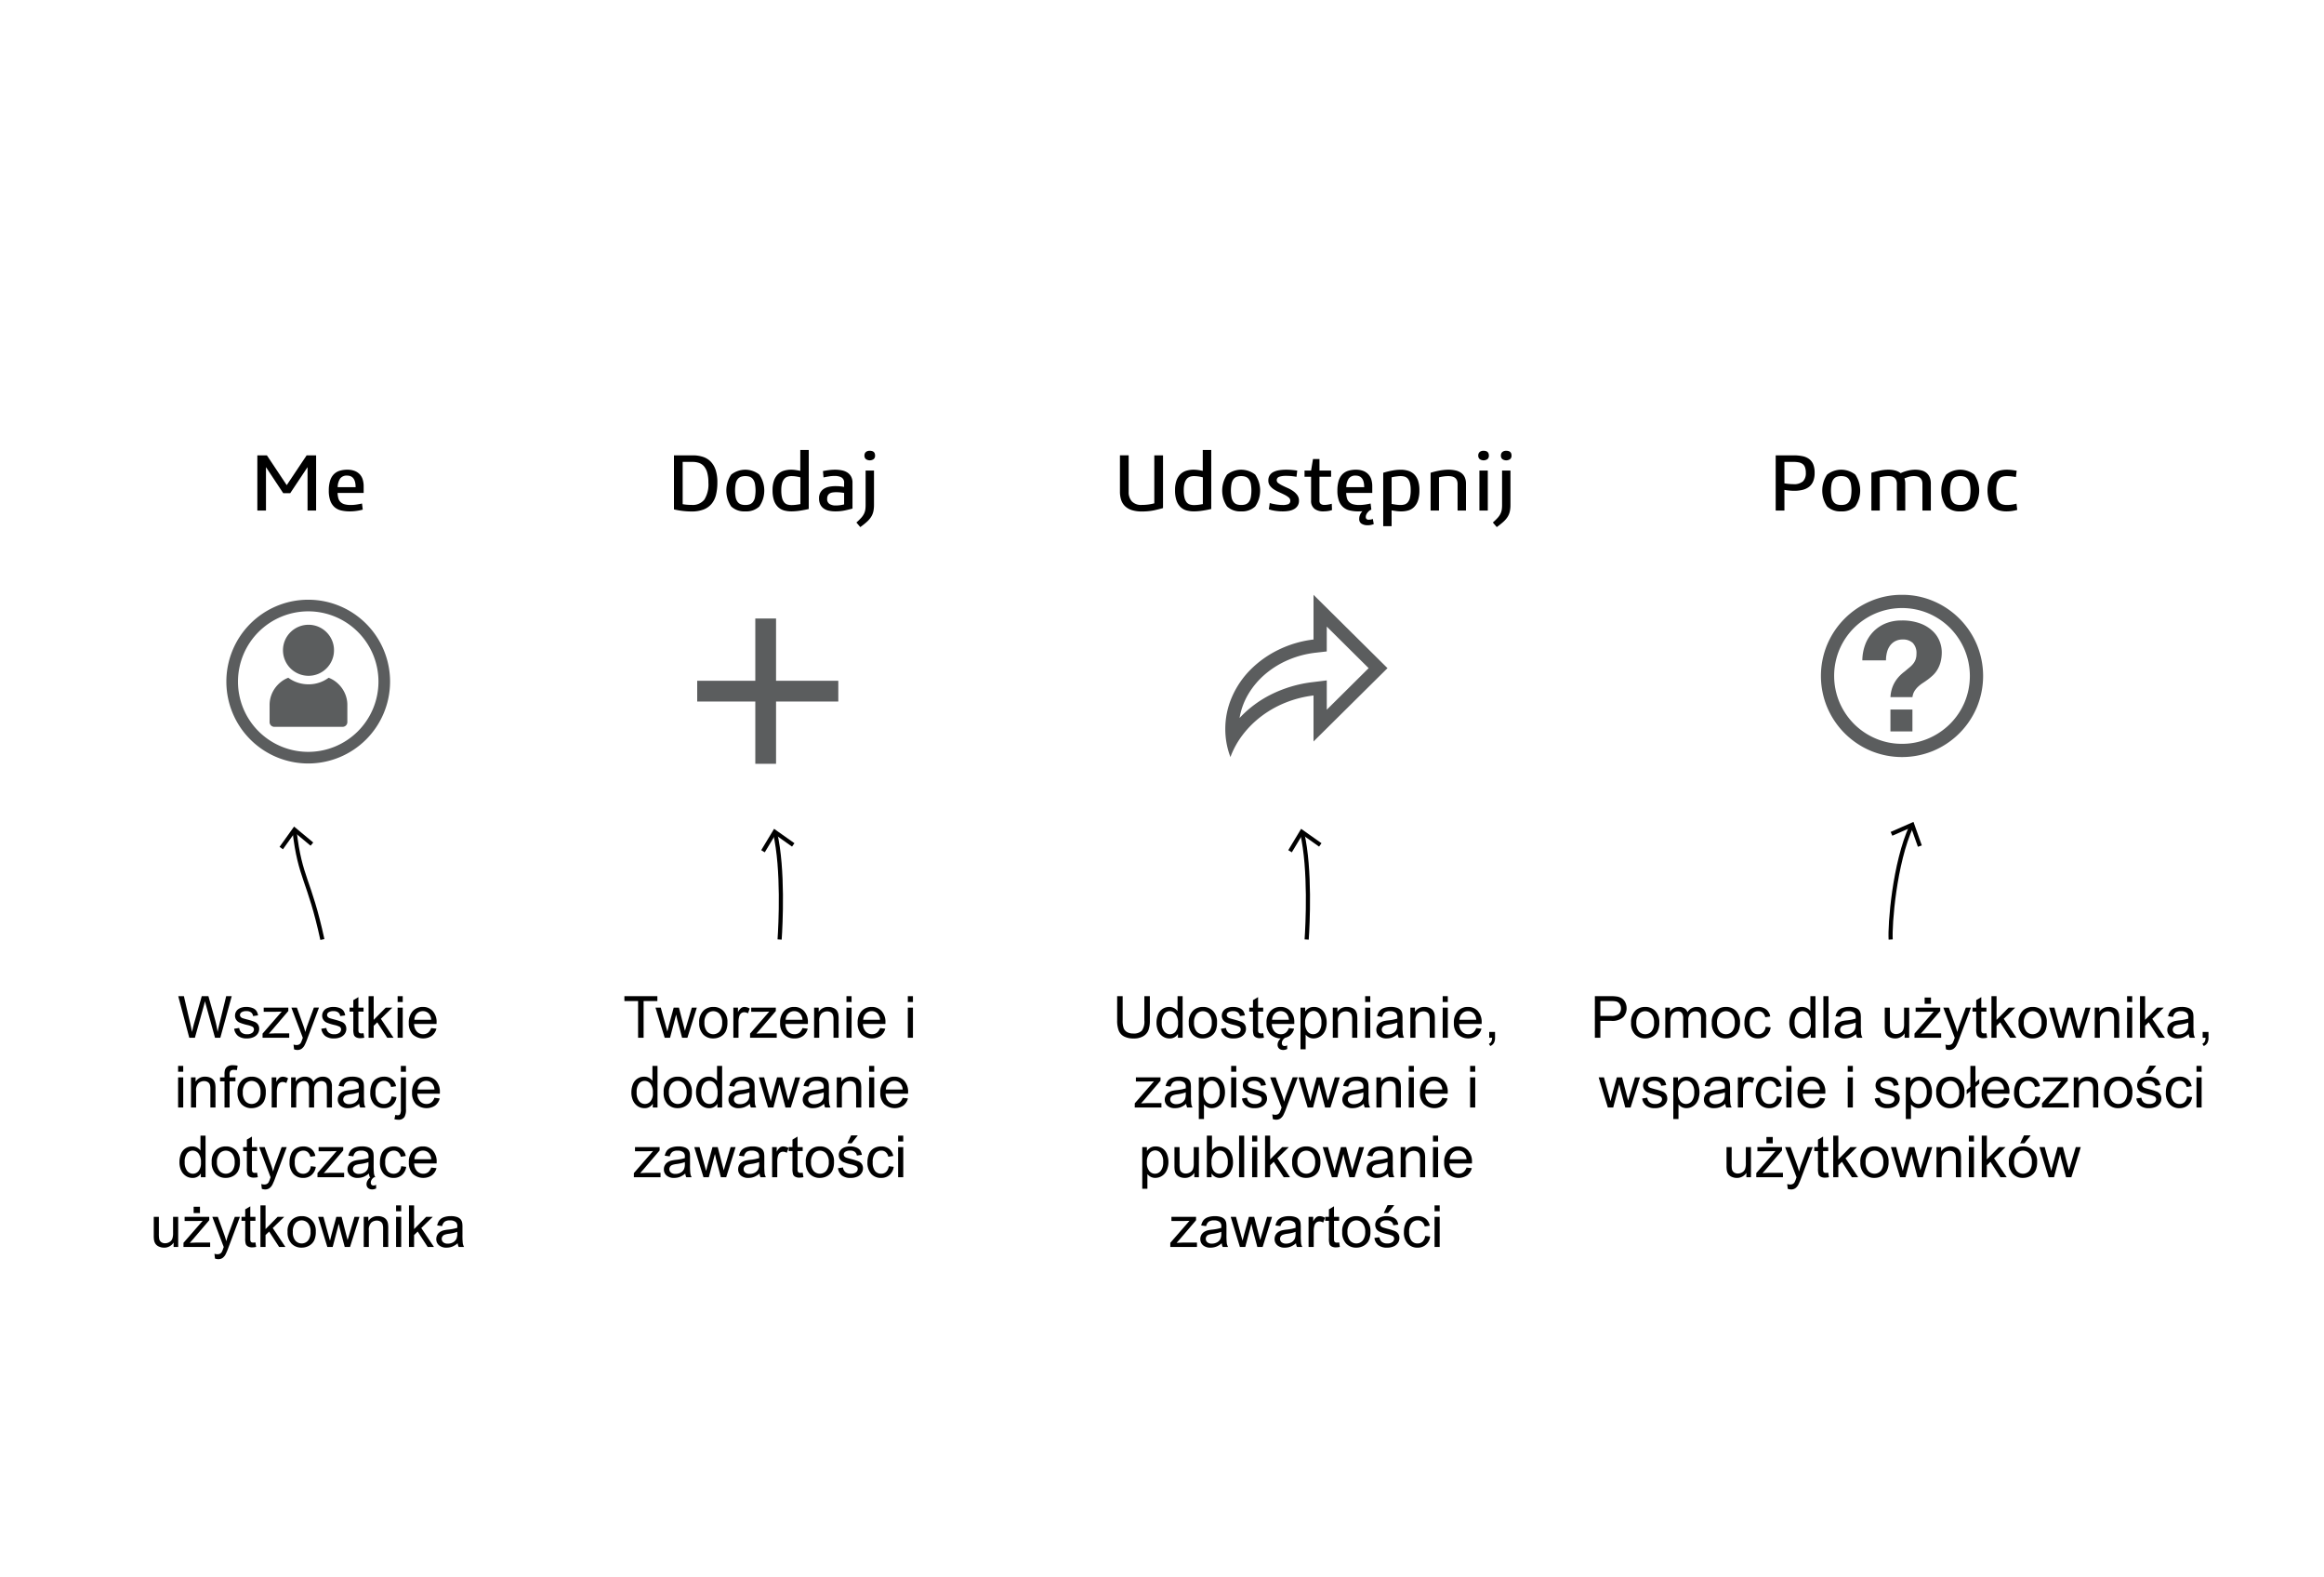 <svg xmlns="http://www.w3.org/2000/svg" viewBox="0 0 560 380">
  <g>
    <path d="M45.61,250l-2.659-10.021h1.361l1.524,6.569q.246,1.032.424,2.051.384-1.606.451-1.853l1.907-6.767h1.6l1.435,5.072a26.8,26.8,0,0,1,.78,3.548q.192-.95.5-2.181l1.572-6.439h1.333L53.089,250H51.811L49.7,242.361q-.265-.956-.314-1.175c-.1.46-.2.852-.294,1.175L46.964,250Z"/>
    <path d="M56.425,247.83l1.217-.191a1.7,1.7,0,0,0,.571,1.121,1.984,1.984,0,0,0,1.308.389,1.93,1.93,0,0,0,1.258-.344,1.032,1.032,0,0,0,.41-.811.749.749,0,0,0-.362-.656,5.382,5.382,0,0,0-1.258-.417,11.514,11.514,0,0,1-1.876-.591,1.79,1.79,0,0,1-1.063-1.665,1.867,1.867,0,0,1,.222-.9,1.981,1.981,0,0,1,.605-.688,2.511,2.511,0,0,1,.783-.358,3.681,3.681,0,0,1,1.063-.148,4.2,4.2,0,0,1,1.5.246,2.042,2.042,0,0,1,.954.667,2.608,2.608,0,0,1,.424,1.124l-1.2.164a1.317,1.317,0,0,0-.476-.875,1.74,1.74,0,0,0-1.11-.314,2.017,2.017,0,0,0-1.21.28.815.815,0,0,0-.363.656.672.672,0,0,0,.151.431,1.07,1.07,0,0,0,.471.328q.184.069,1.087.315a15.093,15.093,0,0,1,1.822.571,1.832,1.832,0,0,1,.81.646,1.809,1.809,0,0,1,.294,1.052,2.075,2.075,0,0,1-.358,1.159,2.325,2.325,0,0,1-1.036.841,3.762,3.762,0,0,1-1.532.3,3.407,3.407,0,0,1-2.157-.588A2.732,2.732,0,0,1,56.425,247.83Z"/>
    <path d="M63.268,250v-1l4.621-5.305q-.786.042-1.388.041h-2.96v-1h5.934v.814l-3.931,4.607-.759.841q.827-.061,1.552-.061h3.356V250Z"/>
    <path d="M70.862,252.793l-.136-1.155a2.727,2.727,0,0,0,.7.109,1.341,1.341,0,0,0,.656-.137,1.1,1.1,0,0,0,.4-.382,6.211,6.211,0,0,0,.376-.916c.024-.069.059-.168.11-.3l-2.755-7.274h1.326l1.511,4.2q.292.8.526,1.682a16.844,16.844,0,0,1,.506-1.654l1.552-4.232h1.23l-2.762,7.383a14.481,14.481,0,0,1-.69,1.648,2.433,2.433,0,0,1-.752.892,1.776,1.776,0,0,1-1.012.283A2.445,2.445,0,0,1,70.862,252.793Z"/>
    <path d="M77.425,247.83l1.217-.191a1.7,1.7,0,0,0,.571,1.121,1.984,1.984,0,0,0,1.308.389,1.93,1.93,0,0,0,1.258-.344,1.032,1.032,0,0,0,.41-.811.749.749,0,0,0-.362-.656,5.382,5.382,0,0,0-1.258-.417,11.514,11.514,0,0,1-1.876-.591,1.79,1.79,0,0,1-1.063-1.665,1.867,1.867,0,0,1,.222-.9,1.981,1.981,0,0,1,.6-.688,2.511,2.511,0,0,1,.783-.358,3.681,3.681,0,0,1,1.063-.148,4.2,4.2,0,0,1,1.5.246,2.042,2.042,0,0,1,.954.667,2.608,2.608,0,0,1,.424,1.124l-1.2.164a1.317,1.317,0,0,0-.476-.875,1.74,1.74,0,0,0-1.11-.314,2.017,2.017,0,0,0-1.21.28.815.815,0,0,0-.363.656.672.672,0,0,0,.151.431,1.07,1.07,0,0,0,.471.328q.184.069,1.087.315a15.093,15.093,0,0,1,1.822.571,1.832,1.832,0,0,1,.81.646,1.809,1.809,0,0,1,.294,1.052,2.075,2.075,0,0,1-.358,1.159,2.325,2.325,0,0,1-1.036.841,3.762,3.762,0,0,1-1.532.3,3.407,3.407,0,0,1-2.157-.588A2.732,2.732,0,0,1,77.425,247.83Z"/>
    <path d="M87.6,248.9l.177,1.087a4.48,4.48,0,0,1-.929.11,2.1,2.1,0,0,1-1.039-.212,1.181,1.181,0,0,1-.52-.557,4.42,4.42,0,0,1-.15-1.453v-4.177h-.9v-.957h.9v-1.8l1.223-.738v2.536H87.6v.957H86.366v4.245a2.1,2.1,0,0,0,.066.677.5.5,0,0,0,.211.239.81.81,0,0,0,.42.089A3.838,3.838,0,0,0,87.6,248.9Z"/>
    <path d="M88.813,250V239.976h1.231v5.714l2.912-2.953h1.593l-2.776,2.694L94.829,250H93.312l-2.4-3.712-.868.834V250Z"/>
    <path d="M95.813,241.391v-1.415h1.231v1.415Zm0,8.606v-7.26h1.231V250Z"/>
    <path d="M103.887,247.659l1.271.157a3.1,3.1,0,0,1-1.114,1.73,3.778,3.778,0,0,1-4.605-.365,3.841,3.841,0,0,1-.932-2.752,4.013,4.013,0,0,1,.943-2.844,3.2,3.2,0,0,1,2.447-1.012,3.106,3.106,0,0,1,2.379.991,3.939,3.939,0,0,1,.923,2.79c0,.073,0,.182-.007.328H99.778a2.791,2.791,0,0,0,.677,1.832,2.015,2.015,0,0,0,1.518.635,1.882,1.882,0,0,0,1.155-.355A2.362,2.362,0,0,0,103.887,247.659Zm-4.04-1.989H103.9a2.46,2.46,0,0,0-.464-1.374,1.889,1.889,0,0,0-1.525-.711,1.955,1.955,0,0,0-1.425.567A2.249,2.249,0,0,0,99.847,245.67Z"/>
    <path d="M42.92,258.19v-1.415h1.23v1.415Zm0,8.607v-7.26h1.23v7.26Z"/>
    <path d="M46.023,266.8v-7.26h1.108v1.032a2.611,2.611,0,0,1,2.31-1.2,3.036,3.036,0,0,1,1.207.236,1.908,1.908,0,0,1,.825.619,2.392,2.392,0,0,1,.382.909,7.091,7.091,0,0,1,.069,1.2V266.8H50.693v-4.416a3.3,3.3,0,0,0-.144-1.124,1.185,1.185,0,0,0-.509-.6,1.62,1.62,0,0,0-.858-.223,2,2,0,0,0-1.357.5,2.465,2.465,0,0,0-.571,1.894V266.8Z"/>
    <path d="M54.1,266.8v-6.3H53.018v-.957H54.1v-.772a3.369,3.369,0,0,1,.13-1.087,1.581,1.581,0,0,1,.625-.776,2.257,2.257,0,0,1,1.254-.3,6.03,6.03,0,0,1,1.149.124l-.184,1.073a4.2,4.2,0,0,0-.724-.069,1.077,1.077,0,0,0-.793.24,1.291,1.291,0,0,0-.233.9v.67h1.414v.957H55.328v6.3Z"/>
    <path d="M57.242,263.167a3.74,3.74,0,0,1,1.121-2.987,3.381,3.381,0,0,1,2.283-.807,3.258,3.258,0,0,1,2.448.981,3.734,3.734,0,0,1,.949,2.71,4.815,4.815,0,0,1-.42,2.206,2.967,2.967,0,0,1-1.224,1.247,3.566,3.566,0,0,1-1.753.444,3.259,3.259,0,0,1-2.464-.978A3.9,3.9,0,0,1,57.242,263.167Zm1.264,0a3.092,3.092,0,0,0,.609,2.089,2.026,2.026,0,0,0,3.055,0,3.163,3.163,0,0,0,.609-2.126,3,3,0,0,0-.612-2.04,2.029,2.029,0,0,0-3.052,0A3.077,3.077,0,0,0,58.506,263.167Z"/>
    <path d="M65.473,266.8v-7.26H66.58v1.1a3,3,0,0,1,.782-1.019,1.37,1.37,0,0,1,.79-.246,2.4,2.4,0,0,1,1.264.4l-.424,1.141a1.756,1.756,0,0,0-.9-.266,1.173,1.173,0,0,0-.725.243,1.305,1.305,0,0,0-.457.673A4.78,4.78,0,0,0,66.7,263v3.8Z"/>
    <path d="M70.148,266.8v-7.26h1.1v1.019a2.585,2.585,0,0,1,.91-.858,2.548,2.548,0,0,1,1.291-.325,2.391,2.391,0,0,1,1.323.335,1.791,1.791,0,0,1,.728.937,2.606,2.606,0,0,1,2.242-1.272,2.206,2.206,0,0,1,1.662.6,2.554,2.554,0,0,1,.58,1.841V266.8H78.762v-4.573a3.382,3.382,0,0,0-.12-1.063,1.027,1.027,0,0,0-.435-.523,1.353,1.353,0,0,0-.738-.2,1.72,1.72,0,0,0-1.272.51,2.243,2.243,0,0,0-.506,1.63V266.8h-1.23V262.08a2.069,2.069,0,0,0-.3-1.23,1.136,1.136,0,0,0-.984-.411,1.791,1.791,0,0,0-.96.274,1.559,1.559,0,0,0-.64.8,4.511,4.511,0,0,0-.2,1.517V266.8Z"/>
    <path d="M86.547,265.9a4.558,4.558,0,0,1-1.316.821,3.785,3.785,0,0,1-1.356.239,2.641,2.641,0,0,1-1.84-.584,1.931,1.931,0,0,1-.642-1.494,2.029,2.029,0,0,1,.878-1.682,3,3,0,0,1,.885-.4,8.927,8.927,0,0,1,1.094-.185,11.131,11.131,0,0,0,2.195-.424q.006-.252.006-.321a1.359,1.359,0,0,0-.347-1.059,2.065,2.065,0,0,0-1.4-.417,2.169,2.169,0,0,0-1.281.3,1.854,1.854,0,0,0-.611,1.076l-1.2-.164a3,3,0,0,1,.54-1.247,2.367,2.367,0,0,1,1.087-.731,4.844,4.844,0,0,1,1.647-.257,4.365,4.365,0,0,1,1.512.219,1.978,1.978,0,0,1,.853.551,1.912,1.912,0,0,1,.383.836,6.919,6.919,0,0,1,.062,1.135v1.641a17.281,17.281,0,0,0,.079,2.171,2.738,2.738,0,0,0,.31.871H86.793A2.635,2.635,0,0,1,86.547,265.9Zm-.1-2.748a8.966,8.966,0,0,1-2.009.465,4.686,4.686,0,0,0-1.075.246,1.069,1.069,0,0,0-.484.4,1.084,1.084,0,0,0,.2,1.4,1.6,1.6,0,0,0,1.09.328,2.545,2.545,0,0,0,1.266-.31,1.917,1.917,0,0,0,.812-.852,2.954,2.954,0,0,0,.2-1.231Z"/>
    <path d="M94.334,264.138l1.209.157a3.142,3.142,0,0,1-1.015,1.959,2.956,2.956,0,0,1-2.007.707,3.114,3.114,0,0,1-2.395-.974,3.946,3.946,0,0,1-.905-2.793,5.067,5.067,0,0,1,.388-2.057,2.724,2.724,0,0,1,1.187-1.323,3.525,3.525,0,0,1,1.733-.441,3,3,0,0,1,1.934.6,2.742,2.742,0,0,1,.965,1.7l-1.2.184a1.976,1.976,0,0,0-.6-1.1,1.569,1.569,0,0,0-1.05-.369,1.907,1.907,0,0,0-1.51.667,3.164,3.164,0,0,0-.582,2.108,3.271,3.271,0,0,0,.561,2.126,1.821,1.821,0,0,0,1.463.663,1.724,1.724,0,0,0,1.211-.444A2.21,2.21,0,0,0,94.334,264.138Z"/>
    <path d="M95.031,269.613l.233-1.046a2.409,2.409,0,0,0,.58.1.651.651,0,0,0,.56-.249,2.544,2.544,0,0,0,.186-1.248v-7.629h1.23v7.656a3.6,3.6,0,0,1-.349,1.867,1.626,1.626,0,0,1-1.477.683A3.547,3.547,0,0,1,95.031,269.613ZM96.59,258.2v-1.429h1.23V258.2Z"/>
    <path d="M104.676,264.459l1.271.157a3.1,3.1,0,0,1-1.113,1.73,3.777,3.777,0,0,1-4.605-.366,3.832,3.832,0,0,1-.932-2.751,4.013,4.013,0,0,1,.943-2.844,3.2,3.2,0,0,1,2.448-1.012,3.105,3.105,0,0,1,2.378.991,3.936,3.936,0,0,1,.922,2.789c0,.074,0,.183-.006.328h-5.414a2.787,2.787,0,0,0,.676,1.832,2.016,2.016,0,0,0,1.518.636,1.885,1.885,0,0,0,1.156-.355A2.365,2.365,0,0,0,104.676,264.459Zm-4.039-1.989h4.052a2.454,2.454,0,0,0-.464-1.374,1.886,1.886,0,0,0-1.524-.711,1.957,1.957,0,0,0-1.426.567A2.253,2.253,0,0,0,100.637,262.47Z"/>
    <path d="M48.4,283.6v-.916a2.26,2.26,0,0,1-2.031,1.08,2.845,2.845,0,0,1-1.595-.479,3.134,3.134,0,0,1-1.128-1.337,4.607,4.607,0,0,1-.4-1.971A5.159,5.159,0,0,1,43.6,278a2.857,2.857,0,0,1,1.087-1.356,2.9,2.9,0,0,1,1.62-.472,2.415,2.415,0,0,1,2,1v-3.6h1.223V283.6Zm-3.89-3.623a3.155,3.155,0,0,0,.588,2.085,1.774,1.774,0,0,0,1.388.69,1.74,1.74,0,0,0,1.371-.66,3.042,3.042,0,0,0,.563-2.013,3.409,3.409,0,0,0-.574-2.187,1.766,1.766,0,0,0-1.414-.7,1.7,1.7,0,0,0-1.371.67A3.3,3.3,0,0,0,44.506,279.975Z"/>
    <path d="M51.014,279.968a3.744,3.744,0,0,1,1.121-2.988,3.379,3.379,0,0,1,2.283-.806,3.259,3.259,0,0,1,2.447.98,3.733,3.733,0,0,1,.951,2.711,4.8,4.8,0,0,1-.42,2.2,2.981,2.981,0,0,1-1.224,1.248,3.565,3.565,0,0,1-1.754.445,3.261,3.261,0,0,1-2.464-.978A3.908,3.908,0,0,1,51.014,279.968Zm1.265,0a3.089,3.089,0,0,0,.608,2.088,2.026,2.026,0,0,0,3.056,0,3.165,3.165,0,0,0,.608-2.126,2.994,2.994,0,0,0-.612-2.041,2.028,2.028,0,0,0-3.052,0A3.075,3.075,0,0,0,52.279,279.968Z"/>
    <path d="M61.945,282.5l.178,1.087a4.631,4.631,0,0,1-.93.109,2.106,2.106,0,0,1-1.039-.212,1.179,1.179,0,0,1-.519-.557,4.375,4.375,0,0,1-.151-1.452V277.3h-.9v-.957h.9v-1.8l1.223-.738v2.536h1.238v.957H60.707v4.245a2.158,2.158,0,0,0,.065.677.531.531,0,0,0,.212.239.823.823,0,0,0,.42.089A4.166,4.166,0,0,0,61.945,282.5Z"/>
    <path d="M63.094,286.394l-.137-1.156a2.739,2.739,0,0,0,.7.11,1.35,1.35,0,0,0,.656-.137,1.141,1.141,0,0,0,.405-.383,6.134,6.134,0,0,0,.375-.916c.023-.068.059-.169.109-.3l-2.754-7.273h1.326l1.51,4.2q.294.8.527,1.682a16.357,16.357,0,0,1,.506-1.655l1.551-4.231H69.1l-2.762,7.383a14.525,14.525,0,0,1-.69,1.647,2.422,2.422,0,0,1-.752.892,1.778,1.778,0,0,1-1.011.284A2.489,2.489,0,0,1,63.094,286.394Z"/>
    <path d="M74.885,280.938l1.211.158a3.141,3.141,0,0,1-1.016,1.958,2.961,2.961,0,0,1-2.006.708,3.114,3.114,0,0,1-2.4-.975A3.95,3.95,0,0,1,69.771,280a5.043,5.043,0,0,1,.391-2.057,2.715,2.715,0,0,1,1.186-1.324,3.515,3.515,0,0,1,1.732-.44,3.021,3.021,0,0,1,1.936.6,2.745,2.745,0,0,1,.963,1.7l-1.2.184a1.986,1.986,0,0,0-.605-1.1,1.565,1.565,0,0,0-1.049-.369,1.911,1.911,0,0,0-1.512.666,3.165,3.165,0,0,0-.58,2.109,3.269,3.269,0,0,0,.561,2.126,1.826,1.826,0,0,0,1.463.663,1.725,1.725,0,0,0,1.209-.444A2.2,2.2,0,0,0,74.885,280.938Z"/>
    <path d="M76.5,283.6v-1l4.621-5.305q-.784.041-1.387.041H76.771v-1h5.934v.813l-3.93,4.608-.759.841q.826-.062,1.552-.062h3.356v1.06Z"/>
    <path d="M88.885,282.7a4.6,4.6,0,0,1-1.316.82,3.789,3.789,0,0,1-1.356.24,2.646,2.646,0,0,1-1.84-.585,1.932,1.932,0,0,1-.643-1.493A2.029,2.029,0,0,1,84.609,280a2.953,2.953,0,0,1,.885-.4,8.552,8.552,0,0,1,1.094-.185,11.3,11.3,0,0,0,2.2-.424q.006-.253.006-.321a1.356,1.356,0,0,0-.348-1.06,2.06,2.06,0,0,0-1.4-.417,2.177,2.177,0,0,0-1.281.3,1.858,1.858,0,0,0-.612,1.077l-1.2-.164a3.006,3.006,0,0,1,.539-1.248,2.378,2.378,0,0,1,1.088-.731,4.845,4.845,0,0,1,1.647-.256,4.342,4.342,0,0,1,1.512.219,1.992,1.992,0,0,1,.853.549,1.921,1.921,0,0,1,.383.838,6.911,6.911,0,0,1,.062,1.135v1.641a17.551,17.551,0,0,0,.078,2.17,2.788,2.788,0,0,0,.311.872H89.131A2.641,2.641,0,0,1,88.885,282.7Zm-.1-2.748a9.077,9.077,0,0,1-2.01.465,4.582,4.582,0,0,0-1.074.246,1.071,1.071,0,0,0-.484.4,1.086,1.086,0,0,0,.2,1.406,1.6,1.6,0,0,0,1.09.328,2.532,2.532,0,0,0,1.265-.312,1.91,1.91,0,0,0,.813-.85,2.964,2.964,0,0,0,.2-1.231Zm1.381,3.644a1.782,1.782,0,0,0-.605.59,1.355,1.355,0,0,0-.215.715.763.763,0,0,0,.156.486.618.618,0,0,0,.514.2,1.2,1.2,0,0,0,.32-.045,1.34,1.34,0,0,0,.3-.119v.875a2.17,2.17,0,0,1-.93.239,1.7,1.7,0,0,1-.607-.1,1.216,1.216,0,0,1-.435-.274,1.138,1.138,0,0,1-.26-.4,1.365,1.365,0,0,1-.085-.486,1.792,1.792,0,0,1,.246-.879,2.765,2.765,0,0,1,.7-.8Z"/>
    <path d="M96.672,280.938l1.209.158a3.14,3.14,0,0,1-1.015,1.958,2.962,2.962,0,0,1-2.007.708,3.114,3.114,0,0,1-2.395-.975A3.945,3.945,0,0,1,91.559,280a5.06,5.06,0,0,1,.388-2.057,2.727,2.727,0,0,1,1.187-1.324,3.514,3.514,0,0,1,1.733-.44,3.015,3.015,0,0,1,1.934.6,2.747,2.747,0,0,1,.965,1.7l-1.2.184a1.973,1.973,0,0,0-.6-1.1,1.569,1.569,0,0,0-1.05-.369,1.906,1.906,0,0,0-1.51.666,3.165,3.165,0,0,0-.582,2.109,3.275,3.275,0,0,0,.561,2.126,1.827,1.827,0,0,0,1.463.663,1.73,1.73,0,0,0,1.211-.444A2.213,2.213,0,0,0,96.672,280.938Z"/>
    <path d="M103.9,281.26l1.272.157a3.1,3.1,0,0,1-1.115,1.729,3.771,3.771,0,0,1-4.6-.366,3.831,3.831,0,0,1-.934-2.751,4.007,4.007,0,0,1,.944-2.843,3.192,3.192,0,0,1,2.447-1.012,3.1,3.1,0,0,1,2.379.991,3.938,3.938,0,0,1,.924,2.789c0,.072,0,.182-.008.328H99.8a2.787,2.787,0,0,0,.678,1.832,2.012,2.012,0,0,0,1.517.636,1.888,1.888,0,0,0,1.155-.355A2.369,2.369,0,0,0,103.9,281.26Zm-4.041-1.989h4.055a2.462,2.462,0,0,0-.465-1.375,1.885,1.885,0,0,0-1.525-.71,1.952,1.952,0,0,0-1.425.567A2.241,2.241,0,0,0,99.863,279.271Z"/>
    <path d="M41.834,300.4v-1.066a2.66,2.66,0,0,1-2.3,1.231,2.937,2.937,0,0,1-1.2-.247,1.979,1.979,0,0,1-.827-.619,2.3,2.3,0,0,1-.38-.912,6.291,6.291,0,0,1-.074-1.148v-4.5h1.23v4.026a7.2,7.2,0,0,0,.075,1.3,1.291,1.291,0,0,0,.492.762,1.528,1.528,0,0,0,.929.277,2.023,2.023,0,0,0,1.039-.284,1.575,1.575,0,0,0,.688-.773,3.863,3.863,0,0,0,.2-1.418v-3.889h1.231V300.4Z"/>
    <path d="M44.213,300.4v-1l4.621-5.3q-.786.04-1.389.041H44.486v-1H50.42v.813l-3.932,4.608-.758.84c.551-.041,1.069-.061,1.551-.061h3.358V300.4Zm2.447-8.162V290.7h1.524v1.531Z"/>
    <path d="M51.807,303.193l-.137-1.155a2.784,2.784,0,0,0,.7.109,1.353,1.353,0,0,0,.656-.136,1.127,1.127,0,0,0,.4-.383,6.059,6.059,0,0,0,.377-.916c.022-.068.058-.169.109-.3l-2.756-7.273H52.49l1.512,4.2q.292.8.525,1.681a16.95,16.95,0,0,1,.506-1.654l1.553-4.231h1.23l-2.761,7.383a14.7,14.7,0,0,1-.692,1.647,2.413,2.413,0,0,1-.752.892,1.773,1.773,0,0,1-1.011.284A2.475,2.475,0,0,1,51.807,303.193Z"/>
    <path d="M61.549,299.3l.178,1.087a4.639,4.639,0,0,1-.93.109,2.106,2.106,0,0,1-1.039-.212,1.186,1.186,0,0,1-.52-.557,4.416,4.416,0,0,1-.15-1.453V294.1h-.9v-.957h.9v-1.8l1.223-.738v2.536h1.238v.957H60.311v4.245a2.131,2.131,0,0,0,.065.677.526.526,0,0,0,.212.239.83.83,0,0,0,.42.089A4.18,4.18,0,0,0,61.549,299.3Z"/>
    <path d="M62.758,300.4V290.376h1.23v5.715l2.912-2.953h1.594l-2.775,2.693,3.054,4.566H67.256l-2.4-3.711-.869.834V300.4Z"/>
    <path d="M69.293,296.768a3.744,3.744,0,0,1,1.121-2.988,3.379,3.379,0,0,1,2.283-.806,3.261,3.261,0,0,1,2.448.98,3.736,3.736,0,0,1,.951,2.711,4.8,4.8,0,0,1-.421,2.2,2.981,2.981,0,0,1-1.224,1.248,3.565,3.565,0,0,1-1.754.445,3.266,3.266,0,0,1-2.464-.978A3.908,3.908,0,0,1,69.293,296.768Zm1.266,0a3.09,3.09,0,0,0,.607,2.087,2.026,2.026,0,0,0,3.057,0,3.17,3.17,0,0,0,.607-2.126,3,3,0,0,0-.611-2.041,2.029,2.029,0,0,0-3.053,0A3.08,3.08,0,0,0,70.559,296.768Z"/>
    <path d="M78.877,300.4l-2.221-7.259h1.272l1.154,4.19.432,1.559q.026-.117.375-1.5l1.156-4.252h1.264l1.087,4.211.362,1.387.418-1.4,1.244-4.2h1.195L84.346,300.4H83.068l-1.156-4.347-.279-1.237L80.162,300.4Z"/>
    <path d="M87.648,300.4v-7.259h1.108v1.032a2.607,2.607,0,0,1,2.31-1.2,3.027,3.027,0,0,1,1.206.235,1.889,1.889,0,0,1,.824.619,2.378,2.378,0,0,1,.383.909,7.119,7.119,0,0,1,.068,1.2V300.4H92.316v-4.416a3.317,3.317,0,0,0-.142-1.125,1.184,1.184,0,0,0-.51-.594,1.618,1.618,0,0,0-.857-.222,1.994,1.994,0,0,0-1.358.5,2.46,2.46,0,0,0-.57,1.894V300.4Z"/>
    <path d="M95.441,291.791v-1.415h1.231v1.415Zm0,8.606v-7.259h1.231V300.4Z"/>
    <path d="M98.551,300.4V290.376h1.23v5.715l2.912-2.953h1.594l-2.775,2.693,3.054,4.566h-1.517l-2.4-3.711-.869.834V300.4Z"/>
    <path d="M110.281,299.5a4.594,4.594,0,0,1-1.315.82,3.812,3.812,0,0,1-1.357.24,2.643,2.643,0,0,1-1.839-.585,1.932,1.932,0,0,1-.643-1.494,2.023,2.023,0,0,1,.879-1.681,2.98,2.98,0,0,1,.885-.4,8.566,8.566,0,0,1,1.093-.184,11.3,11.3,0,0,0,2.2-.424q.006-.254.006-.321a1.36,1.36,0,0,0-.348-1.06,2.062,2.062,0,0,0-1.4-.417,2.18,2.18,0,0,0-1.282.3,1.859,1.859,0,0,0-.611,1.077l-1.2-.164a2.982,2.982,0,0,1,.539-1.248,2.374,2.374,0,0,1,1.088-.732,4.86,4.86,0,0,1,1.646-.255,4.368,4.368,0,0,1,1.512.218,1.991,1.991,0,0,1,.854.55,1.931,1.931,0,0,1,.382.838,6.878,6.878,0,0,1,.063,1.135v1.64a17.318,17.318,0,0,0,.078,2.17,2.745,2.745,0,0,0,.311.872h-1.286A2.629,2.629,0,0,1,110.281,299.5Zm-.1-2.748a9.091,9.091,0,0,1-2.01.465,4.569,4.569,0,0,0-1.074.246,1.073,1.073,0,0,0-.485.4,1.085,1.085,0,0,0,.2,1.406,1.6,1.6,0,0,0,1.089.328,2.533,2.533,0,0,0,1.266-.312,1.907,1.907,0,0,0,.812-.85,2.961,2.961,0,0,0,.2-1.231Z"/>
  </g>
  <g>
    <path d="M62.01,122.994v-13.3h2.3l4.78,7.18,4.8-7.18h2.28v13.3H74.109v-10.46l-4.179,6.28H68.25l-4.16-6.28v10.46Z"/>
    <path d="M81.35,118.754a5.065,5.065,0,0,0,.179,1.269,2.1,2.1,0,0,0,.52.911,2.247,2.247,0,0,0,.961.541,5.425,5.425,0,0,0,1.519.179c.213,0,.448-.009.7-.03s.5-.05.75-.09.48-.08.7-.12.4-.08.549-.12l.181,1.479a12.512,12.512,0,0,1-1.41.291,11,11,0,0,1-1.69.13,9.174,9.174,0,0,1-2.081-.219,3.7,3.7,0,0,1-1.6-.791,3.74,3.74,0,0,1-1.029-1.539,7.01,7.01,0,0,1-.371-2.471,7.752,7.752,0,0,1,.31-2.36,3.866,3.866,0,0,1,.891-1.55,3.345,3.345,0,0,1,1.41-.85,6.179,6.179,0,0,1,1.849-.26,4.824,4.824,0,0,1,1.76.29,3.355,3.355,0,0,1,1.231.81,3.2,3.2,0,0,1,.719,1.26,5.565,5.565,0,0,1,.23,1.66v1.58Zm4.339-1.4q0-2.779-2.06-2.78a1.932,1.932,0,0,0-1.659.7,3.865,3.865,0,0,0-.6,2.081Z"/>
  </g>
  <g>
    <path d="M77.679,226.333c-3.154-14.56-5.367-14.594-6.7-26.132" fill="none" stroke="#000" stroke-miterlimit="10"/>
    <polygon points="75.478 202.962 74.839 203.733 71.049 200.579 68.18 204.591 67.367 204.008 70.861 199.123 75.478 202.962"/>
  </g>
  <path d="M74.27,147.274A16.925,16.925,0,1,1,57.345,164.2,16.943,16.943,0,0,1,74.27,147.274m0-2.8A19.725,19.725,0,1,0,93.994,164.2,19.725,19.725,0,0,0,74.27,144.474Z" fill="#5b5d5e"/>
  <path d="M79.189,163.271a6.655,6.655,0,0,1,1.817,1.04,7.445,7.445,0,0,1,1.419,1.506,7.072,7.072,0,0,1,.936,1.874,6.794,6.794,0,0,1,.338,2.137v4.1a1.151,1.151,0,0,1-1.172,1.171H66.133a1.148,1.148,0,0,1-1.17-1.171v-4.1a6.792,6.792,0,0,1,.336-2.137,7.045,7.045,0,0,1,.937-1.874,7.368,7.368,0,0,1,1.42-1.506,6.629,6.629,0,0,1,1.815-1.04,7.91,7.91,0,0,0,2.268,1.17,8.18,8.18,0,0,0,2.591.411A8.038,8.038,0,0,0,79.189,163.271Zm1.29-6.617A5.991,5.991,0,0,1,80,159.04a6.159,6.159,0,0,1-3.265,3.279,6.158,6.158,0,0,1-4.786,0,6.115,6.115,0,0,1-3.278-3.279,6.169,6.169,0,0,1,0-4.786,6.161,6.161,0,0,1,3.278-3.265,6.181,6.181,0,0,1,4.786,0A6.205,6.205,0,0,1,80,154.254,5.964,5.964,0,0,1,80.479,156.654Z" fill="#5b5d5e"/>
  <g>
    <path d="M153.758,250v-8.839h-3.3v-1.182H158.4v1.182h-3.315V250Z"/>
    <path d="M160.17,250l-2.222-7.26h1.272l1.155,4.191.431,1.558q.027-.117.376-1.5l1.155-4.252H163.6l1.086,4.211.363,1.388.417-1.4,1.244-4.2h1.2L165.639,250H164.36l-1.155-4.348-.28-1.237L161.455,250Z"/>
    <path d="M168.482,246.368a3.734,3.734,0,0,1,1.122-2.987,3.376,3.376,0,0,1,2.283-.807,3.256,3.256,0,0,1,2.447.981,3.734,3.734,0,0,1,.95,2.711,4.779,4.779,0,0,1-.421,2.2,2.97,2.97,0,0,1-1.222,1.248,3.572,3.572,0,0,1-1.754.444,3.268,3.268,0,0,1-2.465-.977A3.911,3.911,0,0,1,168.482,246.368Zm1.265,0a3.087,3.087,0,0,0,.608,2.088,2.026,2.026,0,0,0,3.056,0,3.17,3.17,0,0,0,.609-2.126,3.006,3.006,0,0,0-.612-2.041,2.031,2.031,0,0,0-3.053,0A3.075,3.075,0,0,0,169.747,246.368Z"/>
    <path d="M176.713,250v-7.26h1.107v1.1a2.991,2.991,0,0,1,.784-1.019,1.36,1.36,0,0,1,.789-.246,2.394,2.394,0,0,1,1.264.4l-.424,1.141a1.763,1.763,0,0,0-.9-.266,1.179,1.179,0,0,0-.725.242,1.33,1.33,0,0,0-.458.674,4.812,4.812,0,0,0-.2,1.435V250Z"/>
    <path d="M180.739,250v-1l4.621-5.305q-.786.042-1.387.041h-2.96v-1h5.933v.814l-3.93,4.607-.759.841q.828-.061,1.552-.062h3.356V250Z"/>
    <path d="M193.358,247.66l1.272.157a3.1,3.1,0,0,1-1.114,1.73,3.352,3.352,0,0,1-2.078.615,3.318,3.318,0,0,1-2.526-.981,3.83,3.83,0,0,1-.933-2.751,4.01,4.01,0,0,1,.943-2.844,3.192,3.192,0,0,1,2.447-1.012,3.1,3.1,0,0,1,2.379.991,3.939,3.939,0,0,1,.923,2.789c0,.073,0,.182-.007.329H189.25a2.788,2.788,0,0,0,.677,1.832,2.015,2.015,0,0,0,1.517.635,1.889,1.889,0,0,0,1.156-.355A2.358,2.358,0,0,0,193.358,247.66Zm-4.04-1.989h4.054a2.461,2.461,0,0,0-.465-1.374,1.88,1.88,0,0,0-1.524-.711,1.955,1.955,0,0,0-1.426.567A2.245,2.245,0,0,0,189.318,245.671Z"/>
    <path d="M196.175,250v-7.26h1.107v1.033a2.61,2.61,0,0,1,2.311-1.2,3.014,3.014,0,0,1,1.206.236,1.889,1.889,0,0,1,.824.619,2.356,2.356,0,0,1,.383.909,7.1,7.1,0,0,1,.068,1.2V250h-1.23v-4.416a3.308,3.308,0,0,0-.144-1.125,1.189,1.189,0,0,0-.509-.595,1.631,1.631,0,0,0-.858-.221,1.987,1.987,0,0,0-1.356.5,2.458,2.458,0,0,0-.572,1.893V250Z"/>
    <path d="M203.968,241.392v-1.415h1.23v1.415Zm0,8.606v-7.26h1.23V250Z"/>
    <path d="M212.041,247.66l1.272.157a3.113,3.113,0,0,1-1.115,1.73,3.775,3.775,0,0,1-4.6-.366,3.839,3.839,0,0,1-.933-2.751,4.014,4.014,0,0,1,.943-2.844,3.193,3.193,0,0,1,2.448-1.012,3.105,3.105,0,0,1,2.379.991,3.939,3.939,0,0,1,.923,2.789c0,.073,0,.182-.007.329h-5.414a2.793,2.793,0,0,0,.676,1.832,2.02,2.02,0,0,0,1.518.635,1.888,1.888,0,0,0,1.155-.355A2.353,2.353,0,0,0,212.041,247.66ZM208,245.671h4.054a2.454,2.454,0,0,0-.465-1.374,1.886,1.886,0,0,0-1.525-.711,1.947,1.947,0,0,0-1.424.567A2.241,2.241,0,0,0,208,245.671Z"/>
    <path d="M218.754,241.392v-1.415h1.23v1.415Zm0,8.606v-7.26h1.23V250Z"/>
    <path d="M157.3,266.8v-.916a2.261,2.261,0,0,1-2.032,1.08,2.845,2.845,0,0,1-1.595-.479,3.134,3.134,0,0,1-1.128-1.337,4.607,4.607,0,0,1-.4-1.971,5.178,5.178,0,0,1,.362-1.973,2.853,2.853,0,0,1,1.088-1.356,2.9,2.9,0,0,1,1.619-.472,2.415,2.415,0,0,1,2,1v-3.6h1.222V266.8Zm-3.891-3.623A3.155,3.155,0,0,0,154,265.26a1.776,1.776,0,0,0,1.389.69,1.74,1.74,0,0,0,1.37-.66,3.038,3.038,0,0,0,.563-2.013,3.411,3.411,0,0,0-.574-2.187,1.763,1.763,0,0,0-1.414-.7,1.7,1.7,0,0,0-1.371.67A3.3,3.3,0,0,0,153.412,263.175Z"/>
    <path d="M159.92,263.168a3.74,3.74,0,0,1,1.121-2.987,3.379,3.379,0,0,1,2.283-.807,3.257,3.257,0,0,1,2.447.98,3.734,3.734,0,0,1,.952,2.711,4.81,4.81,0,0,1-.421,2.2,2.986,2.986,0,0,1-1.224,1.248,3.575,3.575,0,0,1-1.754.444,3.263,3.263,0,0,1-2.464-.978A3.907,3.907,0,0,1,159.92,263.168Zm1.266,0a3.093,3.093,0,0,0,.607,2.088,2.027,2.027,0,0,0,3.057,0,3.17,3.17,0,0,0,.607-2.126,3,3,0,0,0-.611-2.041,2.031,2.031,0,0,0-3.053,0A3.08,3.08,0,0,0,161.186,263.168Z"/>
    <path d="M172.875,266.8v-.916a2.26,2.26,0,0,1-2.031,1.08,2.848,2.848,0,0,1-1.6-.479,3.147,3.147,0,0,1-1.128-1.337,4.622,4.622,0,0,1-.4-1.971,5.178,5.178,0,0,1,.361-1.973,2.859,2.859,0,0,1,1.088-1.356,2.9,2.9,0,0,1,1.619-.472,2.415,2.415,0,0,1,2,1v-3.6h1.223V266.8Zm-3.891-3.623a3.161,3.161,0,0,0,.588,2.085,1.777,1.777,0,0,0,1.389.69,1.74,1.74,0,0,0,1.37-.66,3.038,3.038,0,0,0,.564-2.013,3.41,3.41,0,0,0-.575-2.187,1.762,1.762,0,0,0-1.414-.7,1.7,1.7,0,0,0-1.371.67A3.3,3.3,0,0,0,168.984,263.175Z"/>
    <path d="M180.688,265.9a4.616,4.616,0,0,1-1.316.821,3.81,3.81,0,0,1-1.356.239,2.639,2.639,0,0,1-1.84-.585,1.932,1.932,0,0,1-.643-1.493,2.023,2.023,0,0,1,.879-1.682,2.978,2.978,0,0,1,.885-.4,8.52,8.52,0,0,1,1.094-.185,11.3,11.3,0,0,0,2.2-.424q.006-.253.006-.321a1.354,1.354,0,0,0-.348-1.059,2.055,2.055,0,0,0-1.4-.417,2.177,2.177,0,0,0-1.281.3,1.858,1.858,0,0,0-.612,1.077l-1.2-.164a2.993,2.993,0,0,1,.539-1.248,2.373,2.373,0,0,1,1.088-.731,4.845,4.845,0,0,1,1.647-.256,4.332,4.332,0,0,1,1.511.219,1.982,1.982,0,0,1,.854.55,1.939,1.939,0,0,1,.383.837,6.911,6.911,0,0,1,.062,1.135v1.641a17.34,17.34,0,0,0,.078,2.17,2.754,2.754,0,0,0,.311.872h-1.285A2.641,2.641,0,0,1,180.688,265.9Zm-.1-2.748a9.077,9.077,0,0,1-2.01.465,4.569,4.569,0,0,0-1.074.246,1.067,1.067,0,0,0-.484.4,1.085,1.085,0,0,0,.2,1.405,1.6,1.6,0,0,0,1.09.328,2.532,2.532,0,0,0,1.265-.311,1.922,1.922,0,0,0,.813-.851,2.961,2.961,0,0,0,.2-1.231Z"/>
    <path d="M185.076,266.8l-2.221-7.26h1.272l1.154,4.191.432,1.558q.025-.117.375-1.5l1.156-4.252h1.264l1.088,4.211.361,1.388.418-1.4,1.244-4.2h1.195l-2.269,7.26h-1.277l-1.157-4.348-.279-1.237-1.471,5.585Z"/>
    <path d="M198.584,265.9a4.612,4.612,0,0,1-1.315.821,3.812,3.812,0,0,1-1.357.239,2.641,2.641,0,0,1-1.84-.585,1.934,1.934,0,0,1-.642-1.493,2.023,2.023,0,0,1,.879-1.682,2.961,2.961,0,0,1,.884-.4,8.584,8.584,0,0,1,1.094-.185,11.282,11.282,0,0,0,2.195-.424q.006-.253.006-.321a1.357,1.357,0,0,0-.347-1.059,2.059,2.059,0,0,0-1.4-.417,2.177,2.177,0,0,0-1.281.3,1.863,1.863,0,0,0-.611,1.077l-1.2-.164a2.993,2.993,0,0,1,.539-1.248,2.373,2.373,0,0,1,1.088-.731,4.835,4.835,0,0,1,1.646-.256,4.342,4.342,0,0,1,1.512.219,1.978,1.978,0,0,1,.853.55,1.917,1.917,0,0,1,.383.837,6.878,6.878,0,0,1,.063,1.135v1.641a17.34,17.34,0,0,0,.078,2.17,2.752,2.752,0,0,0,.31.872H198.83A2.641,2.641,0,0,1,198.584,265.9Zm-.1-2.748a9.079,9.079,0,0,1-2.009.465,4.58,4.58,0,0,0-1.075.246,1.067,1.067,0,0,0-.484.4,1.085,1.085,0,0,0,.2,1.405,1.6,1.6,0,0,0,1.09.328,2.533,2.533,0,0,0,1.266-.311,1.92,1.92,0,0,0,.812-.851,2.961,2.961,0,0,0,.2-1.231Z"/>
    <path d="M201.633,266.8v-7.26h1.107v1.032a2.609,2.609,0,0,1,2.311-1.2,3.039,3.039,0,0,1,1.207.235,1.9,1.9,0,0,1,.824.62,2.365,2.365,0,0,1,.383.909,7.1,7.1,0,0,1,.068,1.2V266.8H206.3v-4.416a3.3,3.3,0,0,0-.145-1.125,1.184,1.184,0,0,0-.509-.6,1.629,1.629,0,0,0-.858-.222,1.989,1.989,0,0,0-1.356.5,2.463,2.463,0,0,0-.572,1.894V266.8Z"/>
    <path d="M209.426,258.191v-1.415h1.23v1.415Zm0,8.607v-7.26h1.23v7.26Z"/>
    <path d="M217.5,264.46l1.271.157a3.106,3.106,0,0,1-1.115,1.73,3.772,3.772,0,0,1-4.6-.367,3.831,3.831,0,0,1-.934-2.751,4.009,4.009,0,0,1,.944-2.843,3.191,3.191,0,0,1,2.447-1.012,3.105,3.105,0,0,1,2.379.991,3.938,3.938,0,0,1,.924,2.789c0,.073,0,.182-.008.328h-5.414a2.789,2.789,0,0,0,.677,1.832,2.014,2.014,0,0,0,1.518.636,1.883,1.883,0,0,0,1.154-.355A2.364,2.364,0,0,0,217.5,264.46Zm-4.041-1.989h4.055a2.456,2.456,0,0,0-.465-1.374,1.887,1.887,0,0,0-1.526-.711,1.95,1.95,0,0,0-1.424.567A2.241,2.241,0,0,0,213.459,262.471Z"/>
    <path d="M152.739,283.6v-1l4.621-5.305q-.786.041-1.387.041h-2.96v-1h5.933v.813l-3.93,4.608-.759.841q.828-.062,1.552-.062h3.356v1.06Z"/>
    <path d="M165.126,282.7a4.576,4.576,0,0,1-1.315.82,3.778,3.778,0,0,1-1.358.24,2.645,2.645,0,0,1-1.839-.584,1.931,1.931,0,0,1-.642-1.494,1.983,1.983,0,0,1,.243-.974,2,2,0,0,1,.635-.708,2.978,2.978,0,0,1,.885-.4,8.927,8.927,0,0,1,1.094-.185,11.193,11.193,0,0,0,2.194-.424c0-.168.007-.275.007-.321a1.361,1.361,0,0,0-.348-1.06,2.067,2.067,0,0,0-1.4-.417A2.172,2.172,0,0,0,162,277.5a1.865,1.865,0,0,0-.611,1.076l-1.2-.164a2.977,2.977,0,0,1,.54-1.247,2.362,2.362,0,0,1,1.087-.731,4.844,4.844,0,0,1,1.647-.257,4.355,4.355,0,0,1,1.511.219,2,2,0,0,1,.854.55,1.928,1.928,0,0,1,.383.837,6.919,6.919,0,0,1,.062,1.135v1.641a17.571,17.571,0,0,0,.078,2.171,2.733,2.733,0,0,0,.311.871h-1.285A2.59,2.59,0,0,1,165.126,282.7Zm-.1-2.748a8.966,8.966,0,0,1-2.009.465,4.674,4.674,0,0,0-1.074.246,1.071,1.071,0,0,0-.485.4,1.088,1.088,0,0,0,.2,1.405,1.611,1.611,0,0,0,1.091.328,2.542,2.542,0,0,0,1.265-.311,1.917,1.917,0,0,0,.813-.851,2.976,2.976,0,0,0,.2-1.231Z"/>
    <path d="M169.515,283.6l-2.222-7.26h1.271l1.156,4.19.43,1.559q.027-.115.376-1.5l1.156-4.252h1.264l1.087,4.211.363,1.388.417-1.4,1.244-4.2h1.2l-2.27,7.26h-1.278l-1.155-4.348-.28-1.237L170.8,283.6Z"/>
    <path d="M183.022,282.7a4.563,4.563,0,0,1-1.315.82,3.777,3.777,0,0,1-1.357.24,2.643,2.643,0,0,1-1.839-.584,1.929,1.929,0,0,1-.643-1.494,1.983,1.983,0,0,1,.243-.974,2,2,0,0,1,.635-.708,3,3,0,0,1,.886-.4,8.857,8.857,0,0,1,1.094-.185,11.209,11.209,0,0,0,2.194-.424c0-.168.007-.275.007-.321a1.358,1.358,0,0,0-.349-1.06,2.062,2.062,0,0,0-1.4-.417,2.172,2.172,0,0,0-1.282.305,1.86,1.86,0,0,0-.612,1.076l-1.2-.164a2.977,2.977,0,0,1,.54-1.247,2.362,2.362,0,0,1,1.087-.731,4.848,4.848,0,0,1,1.647-.257,4.347,4.347,0,0,1,1.511.219,2,2,0,0,1,.855.55,1.951,1.951,0,0,1,.383.837,6.953,6.953,0,0,1,.061,1.135v1.641a17.571,17.571,0,0,0,.078,2.171,2.735,2.735,0,0,0,.312.871h-1.285A2.612,2.612,0,0,1,183.022,282.7Zm-.1-2.748a8.964,8.964,0,0,1-2.01.465,4.662,4.662,0,0,0-1.073.246,1.071,1.071,0,0,0-.485.4,1.088,1.088,0,0,0,.2,1.405,1.609,1.609,0,0,0,1.091.328,2.541,2.541,0,0,0,1.264-.311,1.92,1.92,0,0,0,.814-.851,2.976,2.976,0,0,0,.2-1.231Z"/>
    <path d="M186.058,283.6v-7.26h1.107v1.1a3.018,3.018,0,0,1,.782-1.018,1.372,1.372,0,0,1,.79-.246,2.41,2.41,0,0,1,1.265.4l-.424,1.142a1.757,1.757,0,0,0-.9-.267,1.171,1.171,0,0,0-.725.243,1.309,1.309,0,0,0-.458.673,4.787,4.787,0,0,0-.2,1.436v3.8Z"/>
    <path d="M193.42,282.5l.178,1.087a4.559,4.559,0,0,1-.93.109,2.1,2.1,0,0,1-1.039-.212,1.184,1.184,0,0,1-.52-.556,4.453,4.453,0,0,1-.15-1.453V277.3h-.9v-.957h.9v-1.8l1.224-.738v2.536h1.237v.957h-1.237v4.245a2.118,2.118,0,0,0,.065.677.508.508,0,0,0,.211.239.814.814,0,0,0,.421.089A3.982,3.982,0,0,0,193.42,282.5Z"/>
    <path d="M194.165,279.968a3.747,3.747,0,0,1,1.121-2.988,3.382,3.382,0,0,1,2.283-.806,3.26,3.26,0,0,1,2.448.981,3.734,3.734,0,0,1,.95,2.71,4.821,4.821,0,0,1-.42,2.2,2.981,2.981,0,0,1-1.225,1.247,3.55,3.55,0,0,1-1.753.445,3.257,3.257,0,0,1-2.464-.978A3.905,3.905,0,0,1,194.165,279.968Zm1.265,0a3.1,3.1,0,0,0,.608,2.089,2.027,2.027,0,0,0,3.056,0,3.163,3.163,0,0,0,.608-2.126,3,3,0,0,0-.612-2.04,2.027,2.027,0,0,0-3.052,0A3.082,3.082,0,0,0,195.43,279.968Z"/>
    <path d="M201.917,281.431l1.217-.192a1.7,1.7,0,0,0,.571,1.121,1.987,1.987,0,0,0,1.309.39,1.923,1.923,0,0,0,1.257-.345,1.031,1.031,0,0,0,.411-.81.75.75,0,0,0-.363-.657,5.386,5.386,0,0,0-1.257-.417,11.371,11.371,0,0,1-1.876-.59,1.8,1.8,0,0,1-1.064-1.665,1.871,1.871,0,0,1,.222-.9,1.978,1.978,0,0,1,.605-.687,2.545,2.545,0,0,1,.783-.359,3.721,3.721,0,0,1,1.063-.147,4.2,4.2,0,0,1,1.5.246,2.037,2.037,0,0,1,.954.667,2.6,2.6,0,0,1,.424,1.124l-1.2.164a1.317,1.317,0,0,0-.476-.875,1.74,1.74,0,0,0-1.11-.314,2.01,2.01,0,0,0-1.21.28.815.815,0,0,0-.362.656.673.673,0,0,0,.15.431,1.074,1.074,0,0,0,.472.328q.184.069,1.087.314a15.016,15.016,0,0,1,1.821.572,1.832,1.832,0,0,1,.81.645,1.805,1.805,0,0,1,.294,1.053,2.075,2.075,0,0,1-.358,1.159,2.326,2.326,0,0,1-1.036.841,3.774,3.774,0,0,1-1.531.3,3.414,3.414,0,0,1-2.158-.588A2.737,2.737,0,0,1,201.917,281.431Zm2.263-6,.909-1.915H206.7l-1.5,1.915Z"/>
    <path d="M214.146,280.938l1.21.158a3.136,3.136,0,0,1-1.014,1.959,2.963,2.963,0,0,1-2.007.707,3.116,3.116,0,0,1-2.4-.974,3.951,3.951,0,0,1-.906-2.793,5.046,5.046,0,0,1,.39-2.057,2.718,2.718,0,0,1,1.186-1.323,3.517,3.517,0,0,1,1.733-.441,3.008,3.008,0,0,1,1.934.6,2.739,2.739,0,0,1,.964,1.7l-1.2.184a1.983,1.983,0,0,0-.605-1.1,1.566,1.566,0,0,0-1.049-.369,1.908,1.908,0,0,0-1.511.667,3.164,3.164,0,0,0-.581,2.108,3.266,3.266,0,0,0,.56,2.126,1.826,1.826,0,0,0,1.463.663,1.72,1.72,0,0,0,1.21-.444A2.194,2.194,0,0,0,214.146,280.938Z"/>
    <path d="M216.416,274.991v-1.415h1.23v1.415Zm0,8.607v-7.26h1.23v7.26Z"/>
  </g>
  <g>
    <path d="M162.4,109.694h4.5a7.784,7.784,0,0,1,2.531.38,4.58,4.58,0,0,1,1.869,1.18,5.246,5.246,0,0,1,1.16,2.03,9.483,9.483,0,0,1,.4,2.931,12.346,12.346,0,0,1-.32,2.939,5.449,5.449,0,0,1-1.06,2.2,4.731,4.731,0,0,1-1.93,1.38,7.835,7.835,0,0,1-2.93.481,18.066,18.066,0,0,1-2.05-.121,19.372,19.372,0,0,1-2.17-.379Zm2.1,11.76a12.089,12.089,0,0,0,2.18.181,3.547,3.547,0,0,0,3.059-1.3,6.956,6.956,0,0,0,.96-4.1,8.789,8.789,0,0,0-.26-2.29,4.142,4.142,0,0,0-.74-1.54,2.809,2.809,0,0,0-1.189-.86,4.509,4.509,0,0,0-1.611-.271h-2.4Z"/>
    <path d="M179.582,123.194a4.575,4.575,0,0,1-3.381-1.18,6.838,6.838,0,0,1,0-7.68,5.447,5.447,0,0,1,6.771,0,6.791,6.791,0,0,1,0,7.68A4.61,4.61,0,0,1,179.582,123.194Zm-1.82-2.26a1.688,1.688,0,0,0,.779.56,3.19,3.19,0,0,0,1.061.16,3.089,3.089,0,0,0,1.049-.16,1.707,1.707,0,0,0,.771-.56,2.686,2.686,0,0,0,.479-1.07,8.95,8.95,0,0,0,0-3.38,2.7,2.7,0,0,0-.479-1.07,1.715,1.715,0,0,0-.771-.56,3.139,3.139,0,0,0-1.049-.16,3.243,3.243,0,0,0-1.061.16,1.7,1.7,0,0,0-.779.56,2.714,2.714,0,0,0-.481,1.07,9.005,9.005,0,0,0,0,3.38A2.7,2.7,0,0,0,177.762,120.934Z"/>
    <path d="M194.881,122.614q-.9.222-2.06.4a13.779,13.779,0,0,1-2.12.18,6.626,6.626,0,0,1-1.78-.229,3.418,3.418,0,0,1-1.441-.82,3.963,3.963,0,0,1-.968-1.571,7.423,7.423,0,0,1-.351-2.48,6.723,6.723,0,0,1,.351-2.34,4.012,4.012,0,0,1,.949-1.52,3.473,3.473,0,0,1,1.41-.83,5.926,5.926,0,0,1,1.75-.25,7.584,7.584,0,0,1,1.109.08q.531.08,1.112.2V108.4h2.039Zm-2.02-7.62a10.609,10.609,0,0,0-1.08-.221,7.547,7.547,0,0,0-1.08-.079,2.981,2.981,0,0,0-.95.15,1.721,1.721,0,0,0-.78.541,2.817,2.817,0,0,0-.52,1.039,6.079,6.079,0,0,0-.189,1.67,7.562,7.562,0,0,0,.17,1.77,2.9,2.9,0,0,0,.489,1.1,1.608,1.608,0,0,0,.78.558,3.317,3.317,0,0,0,1.04.151,8.359,8.359,0,0,0,1.06-.07q.54-.069,1.06-.17Z"/>
    <path d="M205.421,122.514q-.761.221-1.83.451a10.982,10.982,0,0,1-2.29.229,7.167,7.167,0,0,1-1.56-.16,3.463,3.463,0,0,1-1.25-.53,2.551,2.551,0,0,1-.83-.97,3.334,3.334,0,0,1-.3-1.5,2.718,2.718,0,0,1,.33-1.4,2.625,2.625,0,0,1,.87-.9,3.678,3.678,0,0,1,1.259-.48,7.886,7.886,0,0,1,1.5-.14q.642,0,1.151.05c.34.033.65.077.929.13v-.94a1.392,1.392,0,0,0-.649-1.35,3.42,3.42,0,0,0-1.63-.35,8.622,8.622,0,0,0-1.4.119q-.72.121-1.28.241l-.14-1.52c.427-.094.9-.174,1.41-.24a11.851,11.851,0,0,1,1.51-.1,8.33,8.33,0,0,1,1.61.151,3.748,3.748,0,0,1,1.34.519,2.767,2.767,0,0,1,.91.97,3,3,0,0,1,.34,1.5Zm-2.021-3.76q-.418-.08-.92-.13c-.333-.033-.672-.05-1.019-.05a5.335,5.335,0,0,0-.83.061,1.9,1.9,0,0,0-.68.229,1.236,1.236,0,0,0-.46.48,1.671,1.671,0,0,0-.171.81,1.352,1.352,0,0,0,.591,1.27,2.751,2.751,0,0,0,1.43.349,7.5,7.5,0,0,0,1.13-.079c.353-.053.664-.113.929-.18Z"/>
    <path d="M206.361,125.874a14.19,14.19,0,0,0,1.14-1.11,4.444,4.444,0,0,0,.68-.97,3.389,3.389,0,0,0,.32-.98,7.188,7.188,0,0,0,.08-1.14v-8.32H210.6v8.3a7.117,7.117,0,0,1-.161,1.59,4.128,4.128,0,0,1-.541,1.29,5.822,5.822,0,0,1-1.019,1.181,18.941,18.941,0,0,1-1.58,1.26Zm2.28-15.28a1.059,1.059,0,0,1-.34-.84,1.082,1.082,0,0,1,.34-.859,1.366,1.366,0,0,1,.94-.3q1.28,0,1.28,1.16a1.076,1.076,0,0,1-.33.84,1.634,1.634,0,0,1-1.89,0Z"/>
  </g>
  <polygon points="202 169 187 169 187 184 182 184 182 169 168 169 168 164 182 164 182 149 187 149 187 164 202 164 202 169" fill="#5b5d5e"/>
  <g>
    <path d="M275.75,239.977h1.326v5.79a6.826,6.826,0,0,1-.342,2.4,2.918,2.918,0,0,1-1.233,1.445,4.364,4.364,0,0,1-2.341.558,4.815,4.815,0,0,1-2.305-.485,2.777,2.777,0,0,1-1.277-1.405,6.68,6.68,0,0,1-.383-2.512v-5.79h1.326v5.783a5.629,5.629,0,0,0,.243,1.924,1.841,1.841,0,0,0,.834.954,2.894,2.894,0,0,0,1.445.335,2.765,2.765,0,0,0,2.086-.663,3.827,3.827,0,0,0,.621-2.55Z"/>
    <path d="M283.838,250v-.916a2.258,2.258,0,0,1-2.031,1.08,2.855,2.855,0,0,1-1.6-.478,3.156,3.156,0,0,1-1.128-1.336,4.623,4.623,0,0,1-.4-1.973,5.178,5.178,0,0,1,.361-1.973,2.858,2.858,0,0,1,1.088-1.356,2.9,2.9,0,0,1,1.619-.472,2.429,2.429,0,0,1,2,1v-3.595h1.223V250Zm-3.891-3.623a3.157,3.157,0,0,0,.588,2.085,1.777,1.777,0,0,0,1.389.69,1.737,1.737,0,0,0,1.37-.66,3.037,3.037,0,0,0,.563-2.012,3.414,3.414,0,0,0-.574-2.188,1.763,1.763,0,0,0-1.414-.7,1.7,1.7,0,0,0-1.371.67A3.3,3.3,0,0,0,279.947,246.375Z"/>
    <path d="M286.455,246.368a3.74,3.74,0,0,1,1.121-2.987,3.384,3.384,0,0,1,2.283-.807,3.258,3.258,0,0,1,2.448.981,3.736,3.736,0,0,1,.951,2.711,4.812,4.812,0,0,1-.421,2.205,2.978,2.978,0,0,1-1.224,1.247,3.564,3.564,0,0,1-1.754.444,3.262,3.262,0,0,1-2.463-.977A3.91,3.91,0,0,1,286.455,246.368Zm1.266,0a3.1,3.1,0,0,0,.607,2.089,2.028,2.028,0,0,0,3.057,0,3.17,3.17,0,0,0,.607-2.126,3,3,0,0,0-.611-2.04,2.03,2.03,0,0,0-3.053,0A3.082,3.082,0,0,0,287.721,246.368Z"/>
    <path d="M294.207,247.831l1.217-.191a1.706,1.706,0,0,0,.571,1.121,1.99,1.99,0,0,0,1.31.389,1.928,1.928,0,0,0,1.258-.345,1.033,1.033,0,0,0,.41-.81.745.745,0,0,0-.364-.656,5.27,5.27,0,0,0-1.257-.417,11.456,11.456,0,0,1-1.876-.592,1.79,1.79,0,0,1-1.064-1.664,1.854,1.854,0,0,1,.223-.9,1.972,1.972,0,0,1,.605-.688,2.538,2.538,0,0,1,.782-.359,3.733,3.733,0,0,1,1.064-.147,4.2,4.2,0,0,1,1.5.246,2.045,2.045,0,0,1,.953.666,2.617,2.617,0,0,1,.424,1.125l-1.2.164a1.317,1.317,0,0,0-.475-.875,1.743,1.743,0,0,0-1.111-.314,2.014,2.014,0,0,0-1.209.28.815.815,0,0,0-.363.656.679.679,0,0,0,.15.431,1.078,1.078,0,0,0,.473.328c.123.045.484.151,1.086.315a15.267,15.267,0,0,1,1.822.57,1.84,1.84,0,0,1,.81.647,1.8,1.8,0,0,1,.293,1.052,2.062,2.062,0,0,1-.358,1.158,2.316,2.316,0,0,1-1.036.842,3.771,3.771,0,0,1-1.531.3,3.4,3.4,0,0,1-2.157-.588A2.735,2.735,0,0,1,294.207,247.831Z"/>
    <path d="M304.387,248.9l.177,1.087a4.557,4.557,0,0,1-.929.11,2.106,2.106,0,0,1-1.039-.212,1.188,1.188,0,0,1-.52-.558,4.408,4.408,0,0,1-.15-1.452V243.7h-.9v-.957h.9v-1.8l1.222-.738v2.536h1.239v.957h-1.239v4.245a2.108,2.108,0,0,0,.066.677.516.516,0,0,0,.212.239.808.808,0,0,0,.42.089A3.862,3.862,0,0,0,304.387,248.9Z"/>
    <path d="M310.559,247.66l1.271.157a3.1,3.1,0,0,1-1.113,1.73,3.778,3.778,0,0,1-4.6-.365,3.838,3.838,0,0,1-.932-2.752,4.011,4.011,0,0,1,.943-2.844,3.194,3.194,0,0,1,2.447-1.012,3.1,3.1,0,0,1,2.379.991,3.942,3.942,0,0,1,.922,2.789c0,.074,0,.183-.006.329h-5.414a2.791,2.791,0,0,0,.676,1.832,2.018,2.018,0,0,0,1.518.635,1.893,1.893,0,0,0,1.156-.355A2.361,2.361,0,0,0,310.559,247.66Zm-4.039-1.989h4.052a2.449,2.449,0,0,0-.465-1.374,1.879,1.879,0,0,0-1.523-.711,1.957,1.957,0,0,0-1.426.567A2.245,2.245,0,0,0,306.52,245.671ZM309.691,250a1.787,1.787,0,0,0-.6.592,1.349,1.349,0,0,0-.215.714.762.762,0,0,0,.156.485.617.617,0,0,0,.514.2,1.2,1.2,0,0,0,.32-.044,1.37,1.37,0,0,0,.3-.12v.875a2.169,2.169,0,0,1-.93.24,1.7,1.7,0,0,1-.607-.1,1.2,1.2,0,0,1-.435-.274,1.113,1.113,0,0,1-.259-.4,1.33,1.33,0,0,1-.085-.485,1.8,1.8,0,0,1,.246-.879,2.775,2.775,0,0,1,.7-.8Z"/>
    <path d="M313.375,252.78V242.738H314.5v.944a2.753,2.753,0,0,1,.9-.83,2.439,2.439,0,0,1,1.209-.278,2.864,2.864,0,0,1,1.64.479,2.932,2.932,0,0,1,1.074,1.349,4.929,4.929,0,0,1,.362,1.911,4.847,4.847,0,0,1-.4,2.007,3.035,3.035,0,0,1-2.764,1.842,2.308,2.308,0,0,1-1.105-.26,2.532,2.532,0,0,1-.8-.656v3.534Zm1.115-6.371a3.158,3.158,0,0,0,.567,2.071,1.738,1.738,0,0,0,1.375.67,1.778,1.778,0,0,0,1.4-.693,3.292,3.292,0,0,0,.584-2.15,3.208,3.208,0,0,0-.57-2.078,1.718,1.718,0,0,0-1.364-.691,1.771,1.771,0,0,0-1.391.735A3.284,3.284,0,0,0,314.49,246.409Z"/>
    <path d="M321.162,250v-7.26h1.108v1.033a2.607,2.607,0,0,1,2.31-1.2,2.994,2.994,0,0,1,1.206.237,1.884,1.884,0,0,1,.823.618,2.341,2.341,0,0,1,.383.909,6.984,6.984,0,0,1,.069,1.2V250H325.83v-4.416a3.343,3.343,0,0,0-.142-1.125,1.184,1.184,0,0,0-.51-.594,1.622,1.622,0,0,0-.858-.222,1.993,1.993,0,0,0-1.357.5,2.46,2.46,0,0,0-.57,1.893V250Z"/>
    <path d="M328.955,241.392v-1.415h1.231v1.415Zm0,8.606v-7.26h1.231V250Z"/>
    <path d="M336.8,249.1a4.575,4.575,0,0,1-1.316.82,3.806,3.806,0,0,1-1.356.239,2.646,2.646,0,0,1-1.84-.584,1.933,1.933,0,0,1-.642-1.494,2.023,2.023,0,0,1,.879-1.682,2.986,2.986,0,0,1,.884-.4,8.927,8.927,0,0,1,1.094-.185,11.3,11.3,0,0,0,2.195-.423c0-.168.006-.276.006-.322a1.359,1.359,0,0,0-.347-1.059,2.065,2.065,0,0,0-1.4-.417,2.177,2.177,0,0,0-1.281.3,1.864,1.864,0,0,0-.611,1.078l-1.2-.164a2.977,2.977,0,0,1,.539-1.247,2.37,2.37,0,0,1,1.087-.733,4.869,4.869,0,0,1,1.647-.256,4.342,4.342,0,0,1,1.512.219,1.978,1.978,0,0,1,.853.551,1.911,1.911,0,0,1,.383.837,6.88,6.88,0,0,1,.063,1.134v1.641a17.361,17.361,0,0,0,.078,2.171,2.738,2.738,0,0,0,.31.871h-1.285A2.642,2.642,0,0,1,336.8,249.1Zm-.1-2.749a9.023,9.023,0,0,1-2.009.465,4.8,4.8,0,0,0-1.075.246,1.067,1.067,0,0,0-.484.4,1.085,1.085,0,0,0,.2,1.405,1.6,1.6,0,0,0,1.09.328,2.533,2.533,0,0,0,1.266-.311,1.91,1.91,0,0,0,.812-.851,2.955,2.955,0,0,0,.2-1.23Z"/>
    <path d="M339.844,250v-7.26h1.107v1.033a2.61,2.61,0,0,1,2.311-1.2,3.006,3.006,0,0,1,1.207.237,1.893,1.893,0,0,1,.824.618,2.371,2.371,0,0,1,.383.909,7.121,7.121,0,0,1,.068,1.2V250h-1.23v-4.416a3.3,3.3,0,0,0-.145-1.125,1.182,1.182,0,0,0-.509-.594,1.619,1.619,0,0,0-.858-.222,1.989,1.989,0,0,0-1.356.5,2.464,2.464,0,0,0-.572,1.893V250Z"/>
    <path d="M347.637,241.392v-1.415h1.23v1.415Zm0,8.606v-7.26h1.23V250Z"/>
    <path d="M355.711,247.66l1.271.157a3.1,3.1,0,0,1-1.115,1.73,3.775,3.775,0,0,1-4.6-.365,3.839,3.839,0,0,1-.934-2.752,4.016,4.016,0,0,1,.943-2.844,3.2,3.2,0,0,1,2.448-1.012,3.105,3.105,0,0,1,2.379.991,3.942,3.942,0,0,1,.923,2.789c0,.074,0,.183-.007.329H351.6a2.786,2.786,0,0,0,.677,1.832,2.017,2.017,0,0,0,1.518.635,1.883,1.883,0,0,0,1.154-.355A2.356,2.356,0,0,0,355.711,247.66Zm-4.041-1.989h4.055a2.464,2.464,0,0,0-.465-1.374,1.887,1.887,0,0,0-1.526-.711,1.954,1.954,0,0,0-1.424.567A2.241,2.241,0,0,0,351.67,245.671Z"/>
    <path d="M358.848,250v-1.4h1.4V250a2.5,2.5,0,0,1-.273,1.248,1.784,1.784,0,0,1-.87.734l-.341-.526a1.167,1.167,0,0,0,.574-.5,2.146,2.146,0,0,0,.205-.953Z"/>
    <path d="M273.437,266.8v-1l4.621-5.305q-.787.04-1.388.041h-2.96v-1h5.934v.814l-3.931,4.607-.759.841q.828-.061,1.552-.062h3.356v1.06Z"/>
    <path d="M285.823,265.9a4.612,4.612,0,0,1-1.315.821,3.8,3.8,0,0,1-1.358.239,2.633,2.633,0,0,1-1.838-.585,1.925,1.925,0,0,1-.643-1.493,2.029,2.029,0,0,1,.878-1.682,3.009,3.009,0,0,1,.886-.4,8.679,8.679,0,0,1,1.093-.185,11.206,11.206,0,0,0,2.195-.424c0-.169.007-.276.007-.321a1.358,1.358,0,0,0-.349-1.059,2.054,2.054,0,0,0-1.4-.417,2.176,2.176,0,0,0-1.283.3,1.862,1.862,0,0,0-.611,1.076l-1.2-.164a2.981,2.981,0,0,1,.54-1.248,2.36,2.36,0,0,1,1.087-.73,4.819,4.819,0,0,1,1.647-.257,4.355,4.355,0,0,1,1.511.219,1.992,1.992,0,0,1,.855.55,1.938,1.938,0,0,1,.382.837,6.911,6.911,0,0,1,.062,1.135v1.641a17.539,17.539,0,0,0,.078,2.17,2.754,2.754,0,0,0,.311.872h-1.285A2.59,2.59,0,0,1,285.823,265.9Zm-.1-2.748a9.034,9.034,0,0,1-2.01.465,4.557,4.557,0,0,0-1.073.246,1.074,1.074,0,0,0-.486.4,1.086,1.086,0,0,0,.2,1.4,1.6,1.6,0,0,0,1.09.328,2.542,2.542,0,0,0,1.265-.31,1.924,1.924,0,0,0,.813-.852,2.971,2.971,0,0,0,.2-1.231Z"/>
    <path d="M288.872,269.58V259.538h1.121v.943a2.8,2.8,0,0,1,.9-.831,2.476,2.476,0,0,1,1.21-.276,2.857,2.857,0,0,1,1.64.479,2.942,2.942,0,0,1,1.074,1.35,4.913,4.913,0,0,1,.362,1.91,4.861,4.861,0,0,1-.4,2.006,3.043,3.043,0,0,1-2.765,1.843,2.316,2.316,0,0,1-1.1-.26,2.5,2.5,0,0,1-.8-.656v3.534Zm1.114-6.371a3.158,3.158,0,0,0,.568,2.071,1.74,1.74,0,0,0,1.374.67,1.775,1.775,0,0,0,1.4-.694,3.283,3.283,0,0,0,.585-2.15,3.206,3.206,0,0,0-.571-2.078,1.717,1.717,0,0,0-1.364-.69,1.771,1.771,0,0,0-1.39.734A3.289,3.289,0,0,0,289.986,263.209Z"/>
    <path d="M296.665,258.191v-1.415H297.9v1.415Zm0,8.607v-7.26H297.9v7.26Z"/>
    <path d="M299.276,264.631l1.217-.192a1.7,1.7,0,0,0,.571,1.122,1.994,1.994,0,0,0,1.309.389,1.926,1.926,0,0,0,1.258-.345,1.033,1.033,0,0,0,.41-.81.749.749,0,0,0-.362-.656,5.333,5.333,0,0,0-1.258-.417,11.514,11.514,0,0,1-1.876-.591,1.8,1.8,0,0,1-1.064-1.665,1.892,1.892,0,0,1,.222-.9,2.006,2.006,0,0,1,.606-.686,2.511,2.511,0,0,1,.783-.359,3.709,3.709,0,0,1,1.062-.147,4.189,4.189,0,0,1,1.5.246,2.03,2.03,0,0,1,.954.667,2.588,2.588,0,0,1,.424,1.124l-1.2.164a1.317,1.317,0,0,0-.475-.875,1.735,1.735,0,0,0-1.111-.314,2.012,2.012,0,0,0-1.21.28.816.816,0,0,0-.362.656.681.681,0,0,0,.15.431,1.09,1.09,0,0,0,.472.328c.123.046.485.15,1.087.315a14.879,14.879,0,0,1,1.821.571,1.84,1.84,0,0,1,.811.645,1.813,1.813,0,0,1,.294,1.053,2.071,2.071,0,0,1-.359,1.159,2.318,2.318,0,0,1-1.036.84,3.758,3.758,0,0,1-1.531.3,3.413,3.413,0,0,1-2.157-.588A2.74,2.74,0,0,1,299.276,264.631Z"/>
    <path d="M306.714,269.594l-.137-1.156a2.7,2.7,0,0,0,.7.11,1.357,1.357,0,0,0,.657-.137,1.119,1.119,0,0,0,.4-.383,6.16,6.16,0,0,0,.376-.916c.023-.068.058-.169.109-.3l-2.755-7.274H307.4l1.511,4.2q.294.8.527,1.682a16.413,16.413,0,0,1,.5-1.654l1.552-4.232h1.231l-2.762,7.383a14.55,14.55,0,0,1-.69,1.647,2.437,2.437,0,0,1-.752.893,1.789,1.789,0,0,1-1.012.283A2.5,2.5,0,0,1,306.714,269.594Z"/>
    <path d="M315.108,266.8l-2.221-7.26h1.271l1.155,4.191.431,1.558q.027-.117.376-1.5l1.155-4.252h1.265l1.087,4.211.362,1.388.417-1.4,1.244-4.2h1.2l-2.27,7.26H319.3l-1.155-4.348-.281-1.237-1.469,5.585Z"/>
    <path d="M328.616,265.9a4.612,4.612,0,0,1-1.315.821,3.8,3.8,0,0,1-1.358.239,2.635,2.635,0,0,1-1.839-.585,1.928,1.928,0,0,1-.642-1.493,2.029,2.029,0,0,1,.878-1.682,3.009,3.009,0,0,1,.886-.4,8.679,8.679,0,0,1,1.093-.185,11.206,11.206,0,0,0,2.195-.424c0-.169.007-.276.007-.321a1.358,1.358,0,0,0-.349-1.059,2.054,2.054,0,0,0-1.4-.417,2.176,2.176,0,0,0-1.283.3,1.862,1.862,0,0,0-.611,1.076l-1.2-.164a2.981,2.981,0,0,1,.54-1.248,2.36,2.36,0,0,1,1.087-.73,4.819,4.819,0,0,1,1.647-.257,4.355,4.355,0,0,1,1.511.219,1.982,1.982,0,0,1,.854.55,1.928,1.928,0,0,1,.383.837,6.911,6.911,0,0,1,.062,1.135v1.641a17.539,17.539,0,0,0,.078,2.17,2.754,2.754,0,0,0,.311.872h-1.285A2.59,2.59,0,0,1,328.616,265.9Zm-.1-2.748a9.048,9.048,0,0,1-2.01.465,4.557,4.557,0,0,0-1.073.246,1.074,1.074,0,0,0-.486.4,1.087,1.087,0,0,0,.2,1.4,1.607,1.607,0,0,0,1.091.328,2.542,2.542,0,0,0,1.265-.31,1.924,1.924,0,0,0,.813-.852,2.971,2.971,0,0,0,.2-1.231Z"/>
    <path d="M331.665,266.8v-7.26h1.107v1.032a2.612,2.612,0,0,1,2.311-1.2,3.045,3.045,0,0,1,1.206.235,1.9,1.9,0,0,1,.824.62,2.362,2.362,0,0,1,.383.909,7.1,7.1,0,0,1,.068,1.2V266.8h-1.23v-4.416a3.3,3.3,0,0,0-.144-1.124,1.185,1.185,0,0,0-.508-.6,1.635,1.635,0,0,0-.859-.222,1.994,1.994,0,0,0-1.356.5,2.46,2.46,0,0,0-.571,1.894V266.8Z"/>
    <path d="M339.458,258.191v-1.415h1.23v1.415Zm0,8.607v-7.26h1.23v7.26Z"/>
    <path d="M347.531,264.46l1.272.157a3.111,3.111,0,0,1-1.115,1.73,3.774,3.774,0,0,1-4.6-.367,3.834,3.834,0,0,1-.933-2.751,4.011,4.011,0,0,1,.944-2.843,3.191,3.191,0,0,1,2.447-1.012,3.106,3.106,0,0,1,2.379.991,3.937,3.937,0,0,1,.923,2.789c0,.073,0,.182-.007.328h-5.414a2.784,2.784,0,0,0,.677,1.832,2.015,2.015,0,0,0,1.517.636,1.882,1.882,0,0,0,1.155-.355A2.362,2.362,0,0,0,347.531,264.46Zm-4.04-1.989h4.054a2.451,2.451,0,0,0-.465-1.374,1.886,1.886,0,0,0-1.524-.711,1.949,1.949,0,0,0-1.425.567A2.246,2.246,0,0,0,343.491,262.471Z"/>
    <path d="M354.244,258.191v-1.415h1.231v1.415Zm0,8.607v-7.26h1.231v7.26Z"/>
    <path d="M275.244,286.381V276.338h1.121v.943a2.775,2.775,0,0,1,.9-.83,2.461,2.461,0,0,1,1.209-.277,2.871,2.871,0,0,1,1.64.478A2.951,2.951,0,0,1,281.186,278a4.939,4.939,0,0,1,.361,1.911,4.849,4.849,0,0,1-.4,2.006,3.04,3.04,0,0,1-2.764,1.842,2.311,2.311,0,0,1-1.1-.26,2.528,2.528,0,0,1-.8-.656v3.535Zm1.115-6.371a3.157,3.157,0,0,0,.567,2.07,1.741,1.741,0,0,0,1.375.67,1.775,1.775,0,0,0,1.4-.693,3.294,3.294,0,0,0,.584-2.151,3.206,3.206,0,0,0-.57-2.078,1.718,1.718,0,0,0-1.364-.689,1.77,1.77,0,0,0-1.391.734A3.291,3.291,0,0,0,276.359,280.01Z"/>
    <path d="M287.789,283.6v-1.067a2.658,2.658,0,0,1-2.305,1.231,2.937,2.937,0,0,1-1.2-.246,1.979,1.979,0,0,1-.827-.619,2.306,2.306,0,0,1-.38-.913,6.277,6.277,0,0,1-.074-1.148v-4.5h1.23v4.027a7.2,7.2,0,0,0,.075,1.3,1.291,1.291,0,0,0,.492.762,1.528,1.528,0,0,0,.929.277,2.039,2.039,0,0,0,1.04-.284,1.574,1.574,0,0,0,.687-.773,3.861,3.861,0,0,0,.2-1.417v-3.891h1.231v7.26Z"/>
    <path d="M291.951,283.6h-1.14V273.576h1.23v3.576a2.433,2.433,0,0,1,1.988-.978,3.051,3.051,0,0,1,1.269.27,2.591,2.591,0,0,1,.984.759,3.68,3.68,0,0,1,.605,1.18,4.852,4.852,0,0,1,.218,1.476,4.148,4.148,0,0,1-.921,2.885,2.888,2.888,0,0,1-2.215,1.018,2.314,2.314,0,0,1-2.018-1.073Zm-.013-3.684a3.784,3.784,0,0,0,.355,1.887,1.76,1.76,0,0,0,2.967.249,3.185,3.185,0,0,0,.588-2.089,3.238,3.238,0,0,0-.564-2.1,1.719,1.719,0,0,0-1.364-.677,1.774,1.774,0,0,0-1.4.7A3.08,3.08,0,0,0,291.938,279.914Z"/>
    <path d="M298.576,283.6V273.576h1.231V283.6Z"/>
    <path d="M301.721,274.992v-1.416h1.23v1.416Zm0,8.606v-7.26h1.23v7.26Z"/>
    <path d="M304.83,283.6V273.576h1.231v5.715l2.912-2.953h1.593l-2.775,2.693,3.055,4.567h-1.518l-2.4-3.711-.869.834V283.6Z"/>
    <path d="M311.365,279.969a3.747,3.747,0,0,1,1.121-2.989,3.384,3.384,0,0,1,2.284-.806,3.26,3.26,0,0,1,2.447.981,3.731,3.731,0,0,1,.951,2.71,4.8,4.8,0,0,1-.421,2.2,2.98,2.98,0,0,1-1.224,1.248,3.563,3.563,0,0,1-1.753.444,3.26,3.26,0,0,1-2.464-.977A3.909,3.909,0,0,1,311.365,279.969Zm1.266,0a3.1,3.1,0,0,0,.607,2.088,2.028,2.028,0,0,0,3.057,0,3.167,3.167,0,0,0,.607-2.125,3,3,0,0,0-.611-2.041,2.03,2.03,0,0,0-3.053,0A3.085,3.085,0,0,0,312.631,279.969Z"/>
    <path d="M320.949,283.6l-2.22-7.26H320l1.154,4.191.432,1.559q.027-.117.375-1.5l1.156-4.252h1.264l1.088,4.211.361,1.389.418-1.4,1.244-4.2h1.2l-2.27,7.26h-1.277l-1.157-4.348-.279-1.236-1.471,5.584Z"/>
    <path d="M334.457,282.7a4.594,4.594,0,0,1-1.315.82,3.79,3.79,0,0,1-1.357.239,2.646,2.646,0,0,1-1.84-.584,1.935,1.935,0,0,1-.642-1.494,2.026,2.026,0,0,1,.879-1.682,2.934,2.934,0,0,1,.884-.4,8.731,8.731,0,0,1,1.094-.186,11.206,11.206,0,0,0,2.195-.424c0-.168.006-.275.006-.32a1.362,1.362,0,0,0-.347-1.061,2.07,2.07,0,0,0-1.4-.416,2.177,2.177,0,0,0-1.281.3,1.859,1.859,0,0,0-.611,1.077l-1.2-.164a2.987,2.987,0,0,1,.539-1.248,2.373,2.373,0,0,1,1.088-.731,4.834,4.834,0,0,1,1.646-.257,4.365,4.365,0,0,1,1.512.219,1.99,1.99,0,0,1,.853.55,1.915,1.915,0,0,1,.383.838,6.878,6.878,0,0,1,.063,1.135v1.641a17.34,17.34,0,0,0,.078,2.17,2.755,2.755,0,0,0,.31.871H334.7A2.629,2.629,0,0,1,334.457,282.7Zm-.1-2.748a9.079,9.079,0,0,1-2.009.465,4.58,4.58,0,0,0-1.075.246,1.076,1.076,0,0,0-.484.4,1.086,1.086,0,0,0,.2,1.406,1.606,1.606,0,0,0,1.09.328,2.533,2.533,0,0,0,1.266-.312,1.918,1.918,0,0,0,.812-.85,2.964,2.964,0,0,0,.2-1.231Z"/>
    <path d="M337.506,283.6v-7.26h1.107v1.033a2.61,2.61,0,0,1,2.311-1.2,3.04,3.04,0,0,1,1.207.236,1.9,1.9,0,0,1,.824.619,2.378,2.378,0,0,1,.383.909,7.119,7.119,0,0,1,.068,1.2V283.6h-1.23v-4.416a3.3,3.3,0,0,0-.145-1.124,1.176,1.176,0,0,0-.509-.595,1.611,1.611,0,0,0-.858-.223,1.991,1.991,0,0,0-1.356.5,2.461,2.461,0,0,0-.572,1.893V283.6Z"/>
    <path d="M345.3,274.992v-1.416h1.23v1.416Zm0,8.606v-7.26h1.23v7.26Z"/>
    <path d="M353.373,281.26l1.272.158a3.107,3.107,0,0,1-1.116,1.728,3.772,3.772,0,0,1-4.6-.365,3.834,3.834,0,0,1-.934-2.752,4.011,4.011,0,0,1,.944-2.843,3.194,3.194,0,0,1,2.447-1.012,3.1,3.1,0,0,1,2.379.992,3.938,3.938,0,0,1,.924,2.789c0,.072,0,.182-.008.328h-5.414a2.791,2.791,0,0,0,.677,1.832,2.015,2.015,0,0,0,1.518.635,1.877,1.877,0,0,0,1.154-.355A2.359,2.359,0,0,0,353.373,281.26Zm-4.041-1.989h4.055a2.468,2.468,0,0,0-.465-1.375,1.891,1.891,0,0,0-1.526-.71,1.951,1.951,0,0,0-1.424.568A2.241,2.241,0,0,0,349.332,279.271Z"/>
    <path d="M282,300.4v-1l4.621-5.3q-.784.04-1.388.041h-2.96v-1h5.934v.812l-3.931,4.608-.758.841c.55-.041,1.068-.062,1.551-.062h3.357v1.06Z"/>
    <path d="M294.389,299.5a4.544,4.544,0,0,1-1.317.82,3.785,3.785,0,0,1-1.356.241,2.642,2.642,0,0,1-1.839-.585,1.932,1.932,0,0,1-.643-1.494,2.023,2.023,0,0,1,.879-1.681,3.007,3.007,0,0,1,.885-.4,8.778,8.778,0,0,1,1.094-.183,11.285,11.285,0,0,0,2.194-.424c0-.169.007-.276.007-.322a1.355,1.355,0,0,0-.349-1.059,2.059,2.059,0,0,0-1.4-.418,2.169,2.169,0,0,0-1.281.305,1.85,1.85,0,0,0-.613,1.076l-1.2-.164a3,3,0,0,1,.54-1.247,2.369,2.369,0,0,1,1.087-.732,4.872,4.872,0,0,1,1.648-.255,4.355,4.355,0,0,1,1.51.218,1.979,1.979,0,0,1,.855.55,1.945,1.945,0,0,1,.383.837,6.953,6.953,0,0,1,.061,1.135v1.64a17.467,17.467,0,0,0,.079,2.171,2.745,2.745,0,0,0,.311.872h-1.285A2.635,2.635,0,0,1,294.389,299.5Zm-.1-2.748a8.936,8.936,0,0,1-2.01.465,4.662,4.662,0,0,0-1.073.246,1.075,1.075,0,0,0-.485.4,1.087,1.087,0,0,0,.2,1.4,1.6,1.6,0,0,0,1.09.328,2.538,2.538,0,0,0,1.264-.311,1.914,1.914,0,0,0,.814-.851,2.96,2.96,0,0,0,.2-1.231Z"/>
    <path d="M298.777,300.4l-2.221-7.259h1.271l1.155,4.189.431,1.559q.029-.115.376-1.5l1.155-4.252h1.265l1.087,4.211.362,1.386.417-1.4,1.244-4.2h1.2l-2.27,7.259h-1.278l-1.155-4.347-.281-1.238-1.469,5.585Z"/>
    <path d="M312.285,299.5a4.54,4.54,0,0,1-1.316.82,3.787,3.787,0,0,1-1.357.241,2.642,2.642,0,0,1-1.839-.585,1.935,1.935,0,0,1-.642-1.494,2.016,2.016,0,0,1,.879-1.681,2.984,2.984,0,0,1,.885-.4,8.755,8.755,0,0,1,1.093-.183,11.3,11.3,0,0,0,2.195-.424c0-.169.006-.276.006-.322a1.359,1.359,0,0,0-.348-1.059,2.062,2.062,0,0,0-1.4-.418,2.171,2.171,0,0,0-1.281.305,1.855,1.855,0,0,0-.612,1.076l-1.2-.164a2.983,2.983,0,0,1,.54-1.247,2.363,2.363,0,0,1,1.087-.732,4.862,4.862,0,0,1,1.647-.255,4.365,4.365,0,0,1,1.511.218,1.969,1.969,0,0,1,.854.55,1.933,1.933,0,0,1,.383.837,6.919,6.919,0,0,1,.062,1.135v1.64a17.259,17.259,0,0,0,.079,2.171,2.743,2.743,0,0,0,.31.872h-1.285A2.635,2.635,0,0,1,312.285,299.5Zm-.1-2.748a8.964,8.964,0,0,1-2.01.465,4.649,4.649,0,0,0-1.073.246,1.083,1.083,0,0,0-.486.4,1.087,1.087,0,0,0,.2,1.4,1.606,1.606,0,0,0,1.09.328,2.539,2.539,0,0,0,1.265-.311,1.912,1.912,0,0,0,.813-.851,2.957,2.957,0,0,0,.2-1.231Z"/>
    <path d="M315.32,300.4v-7.259h1.108v1.1a3,3,0,0,1,.783-1.017,1.362,1.362,0,0,1,.789-.246,2.4,2.4,0,0,1,1.265.4l-.424,1.141a1.759,1.759,0,0,0-.9-.266,1.17,1.17,0,0,0-.724.242,1.324,1.324,0,0,0-.458.674,4.787,4.787,0,0,0-.2,1.436v3.8Z"/>
    <path d="M322.683,299.3l.177,1.088a4.621,4.621,0,0,1-.929.109,2.094,2.094,0,0,1-1.039-.213,1.184,1.184,0,0,1-.52-.556,4.4,4.4,0,0,1-.15-1.454V294.1h-.9v-.957h.9v-1.8l1.223-.738v2.537h1.238v.957h-1.238v4.244a2.166,2.166,0,0,0,.065.678.515.515,0,0,0,.213.238.817.817,0,0,0,.42.09A4.038,4.038,0,0,0,322.683,299.3Z"/>
    <path d="M323.428,296.768a3.74,3.74,0,0,1,1.121-2.987,3.377,3.377,0,0,1,2.283-.806,3.255,3.255,0,0,1,2.447.98,3.735,3.735,0,0,1,.95,2.711,4.793,4.793,0,0,1-.42,2.2,2.97,2.97,0,0,1-1.223,1.247,3.56,3.56,0,0,1-1.754.446,3.266,3.266,0,0,1-2.465-.979A3.9,3.9,0,0,1,323.428,296.768Zm1.264,0a3.087,3.087,0,0,0,.609,2.088,2.024,2.024,0,0,0,3.055,0,3.166,3.166,0,0,0,.609-2.127,3,3,0,0,0-.611-2.04,2.027,2.027,0,0,0-3.053,0A3.072,3.072,0,0,0,324.692,296.768Z"/>
    <path d="M331.18,298.23l1.216-.191a1.7,1.7,0,0,0,.571,1.121,1.989,1.989,0,0,0,1.309.391,1.916,1.916,0,0,0,1.258-.346,1.03,1.03,0,0,0,.41-.81.748.748,0,0,0-.362-.657,5.33,5.33,0,0,0-1.258-.416,11.578,11.578,0,0,1-1.877-.592,1.787,1.787,0,0,1-1.062-1.664,1.871,1.871,0,0,1,.222-.9,1.988,1.988,0,0,1,.6-.687,2.538,2.538,0,0,1,.782-.359,3.733,3.733,0,0,1,1.064-.146,4.214,4.214,0,0,1,1.5.246,2.041,2.041,0,0,1,.953.666,2.623,2.623,0,0,1,.424,1.125l-1.2.164a1.31,1.31,0,0,0-.474-.875,1.74,1.74,0,0,0-1.112-.315,2.009,2.009,0,0,0-1.209.28.816.816,0,0,0-.363.656.685.685,0,0,0,.151.432,1.089,1.089,0,0,0,.471.328q.184.067,1.087.314a15.267,15.267,0,0,1,1.822.57,1.854,1.854,0,0,1,.81.647,1.8,1.8,0,0,1,.294,1.053,2.058,2.058,0,0,1-.359,1.158,2.322,2.322,0,0,1-1.036.841,3.767,3.767,0,0,1-1.531.3,3.414,3.414,0,0,1-2.156-.588A2.734,2.734,0,0,1,331.18,298.23Zm2.262-5.994.91-1.914h1.613l-1.5,1.914Z"/>
    <path d="M343.409,297.738l1.21.158a3.142,3.142,0,0,1-1.015,1.958,2.955,2.955,0,0,1-2.006.709,3.122,3.122,0,0,1-2.4-.975,3.957,3.957,0,0,1-.905-2.793,5.05,5.05,0,0,1,.39-2.057,2.716,2.716,0,0,1,1.185-1.323,3.519,3.519,0,0,1,1.733-.44,3.018,3.018,0,0,1,1.935.6,2.744,2.744,0,0,1,.964,1.7l-1.2.184a1.988,1.988,0,0,0-.606-1.1,1.563,1.563,0,0,0-1.049-.369,1.91,1.91,0,0,0-1.51.666,3.164,3.164,0,0,0-.581,2.11,3.274,3.274,0,0,0,.56,2.125,1.824,1.824,0,0,0,1.463.664,1.723,1.723,0,0,0,1.21-.446A2.2,2.2,0,0,0,343.409,297.738Z"/>
    <path d="M345.679,291.791v-1.414h1.23v1.414Zm0,8.607v-7.259h1.23V300.4Z"/>
  </g>
  <g>
    <path d="M271.967,118.514a3.31,3.31,0,0,0,.75,2.259,3.118,3.118,0,0,0,2.47.862,10.81,10.81,0,0,0,1.679-.121,12.39,12.39,0,0,0,1.28-.26v-11.56h2.1v12.7q-.879.258-2.13.539a13.818,13.818,0,0,1-2.989.281,7.623,7.623,0,0,1-2.44-.341,4.151,4.151,0,0,1-1.63-.97,3.69,3.69,0,0,1-.911-1.509,6.442,6.442,0,0,1-.28-1.961v-8.74h2.1Z"/>
    <path d="M291.866,122.614q-.9.222-2.059.4a13.812,13.812,0,0,1-2.121.18,6.626,6.626,0,0,1-1.78-.229,3.4,3.4,0,0,1-1.44-.82,3.966,3.966,0,0,1-.97-1.571,7.477,7.477,0,0,1-.35-2.48,6.772,6.772,0,0,1,.35-2.34,4.036,4.036,0,0,1,.949-1.52,3.486,3.486,0,0,1,1.41-.83,5.936,5.936,0,0,1,1.75-.25,7.622,7.622,0,0,1,1.111.08q.529.08,1.11.2V108.4h2.04Zm-2.02-7.62a10.609,10.609,0,0,0-1.08-.221,7.547,7.547,0,0,0-1.08-.079,2.986,2.986,0,0,0-.95.15,1.721,1.721,0,0,0-.78.541,2.817,2.817,0,0,0-.52,1.039,6.075,6.075,0,0,0-.19,1.67,7.616,7.616,0,0,0,.17,1.77,2.9,2.9,0,0,0,.49,1.1,1.6,1.6,0,0,0,.78.558,3.319,3.319,0,0,0,1.041.151,8.367,8.367,0,0,0,1.059-.07q.54-.069,1.06-.17Z"/>
    <path d="M299.066,123.194a4.574,4.574,0,0,1-3.38-1.18,6.838,6.838,0,0,1,0-7.68,5.445,5.445,0,0,1,6.77,0,6.791,6.791,0,0,1,0,7.68A4.61,4.61,0,0,1,299.066,123.194Zm-1.82-2.26a1.693,1.693,0,0,0,.779.56,3.194,3.194,0,0,0,1.061.16,3.1,3.1,0,0,0,1.05-.16,1.7,1.7,0,0,0,.77-.56,2.7,2.7,0,0,0,.48-1.07,9.005,9.005,0,0,0,0-3.38,2.713,2.713,0,0,0-.48-1.07,1.712,1.712,0,0,0-.77-.56,3.149,3.149,0,0,0-1.05-.16,3.247,3.247,0,0,0-1.061.16,1.7,1.7,0,0,0-.779.56,2.7,2.7,0,0,0-.48,1.07,8.95,8.95,0,0,0,0,3.38A2.686,2.686,0,0,0,297.246,120.934Z"/>
    <path d="M305.966,121.174a5.08,5.08,0,0,0,.65.18c.247.054.51.1.79.15s.56.084.84.11.553.04.82.04a3.465,3.465,0,0,0,1.379-.21.821.821,0,0,0,.461-.83,1.007,1.007,0,0,0-.39-.79,5.11,5.11,0,0,0-.98-.63q-.59-.3-1.27-.6a9.019,9.019,0,0,1-1.27-.68,3.72,3.72,0,0,1-.98-.9,2.008,2.008,0,0,1-.39-1.241,2.275,2.275,0,0,1,.34-1.289,2.318,2.318,0,0,1,.93-.8,4.765,4.765,0,0,1,1.379-.411,11.277,11.277,0,0,1,1.67-.119q.741,0,1.461.071c.481.046.873.095,1.18.149l-.18,1.5q-.48-.1-1.12-.17a12.711,12.711,0,0,0-1.36-.069,5.071,5.071,0,0,0-1.67.219.853.853,0,0,0-.21,1.541,6.341,6.341,0,0,0,.99.589q.591.291,1.29.6a7.342,7.342,0,0,1,1.29.73,4.243,4.243,0,0,1,.989.97,2.19,2.19,0,0,1,.4,1.33,2.241,2.241,0,0,1-.3,1.191,2.375,2.375,0,0,1-.819.8,3.863,3.863,0,0,1-1.231.451,8.132,8.132,0,0,1-1.551.139,12.064,12.064,0,0,1-1.849-.139,8.545,8.545,0,0,1-1.51-.361Z"/>
    <path d="M317.945,120.594a.934.934,0,0,0,.321.81,1.4,1.4,0,0,0,.839.231,5.439,5.439,0,0,0,.961-.091,8.185,8.185,0,0,0,.84-.19l.06,1.52a5.544,5.544,0,0,1-1,.24,7.432,7.432,0,0,1-1.1.08,3.415,3.415,0,0,1-2.119-.62,2.394,2.394,0,0,1-.82-2.04v-5.68h-1.58v-1.5h1.58l.46-2.78h1.559v2.78h2.8v1.5h-2.8Z"/>
    <path d="M331.025,126.254a3.854,3.854,0,0,1-1.519.28,2.674,2.674,0,0,1-1.391-.35,1.272,1.272,0,0,1-.59-1.19,2.349,2.349,0,0,1,.231-1.05,3.193,3.193,0,0,1,.529-.79q-.219.021-.459.03c-.16.007-.32.01-.48.01a9.177,9.177,0,0,1-2.08-.219,3.686,3.686,0,0,1-1.6-.791,3.751,3.751,0,0,1-1.03-1.539,7.012,7.012,0,0,1-.37-2.471,7.752,7.752,0,0,1,.31-2.36,3.841,3.841,0,0,1,.89-1.55,3.347,3.347,0,0,1,1.409-.85,6.188,6.188,0,0,1,1.851-.26,4.828,4.828,0,0,1,1.76.29,3.351,3.351,0,0,1,1.23.81,3.213,3.213,0,0,1,.72,1.26,5.6,5.6,0,0,1,.23,1.66v1.58h-6.28a5.019,5.019,0,0,0,.179,1.269,2.082,2.082,0,0,0,.521.911,2.251,2.251,0,0,0,.959.541,5.433,5.433,0,0,0,1.52.179c.214,0,.447-.009.7-.03s.5-.05.75-.09.48-.08.7-.12.4-.08.55-.12l.179,1.479a1.93,1.93,0,0,0-.789.561,2.235,2.235,0,0,0-.451.689,1.527,1.527,0,0,0-.1.452.764.764,0,0,0,.131.509.713.713,0,0,0,.61.21,3.331,3.331,0,0,0,.46-.04,1.886,1.886,0,0,0,.5-.14Zm-2.3-8.9q0-2.779-2.06-2.78a1.934,1.934,0,0,0-1.66.7,3.848,3.848,0,0,0-.6,2.081Z"/>
    <path d="M333.306,126.754V113.9a18.188,18.188,0,0,1,2.069-.521,11.33,11.33,0,0,1,2.15-.22,6.1,6.1,0,0,1,1.781.25,3.549,3.549,0,0,1,1.429.83,3.862,3.862,0,0,1,.951,1.52,6.893,6.893,0,0,1,.339,2.32,7.67,7.67,0,0,1-.349,2.51,4.017,4.017,0,0,1-.95,1.57,3.316,3.316,0,0,1-1.39.811,6.07,6.07,0,0,1-1.69.229,9.037,9.037,0,0,1-1.191-.08c-.406-.053-.783-.114-1.129-.18v3.82Zm2.02-5.359q.559.1,1.1.179a7.4,7.4,0,0,0,1.08.08,3.124,3.124,0,0,0,.99-.15,1.64,1.64,0,0,0,.77-.55,2.8,2.8,0,0,0,.49-1.09,7.616,7.616,0,0,0,.17-1.77,7,7,0,0,0-.17-1.7,2.6,2.6,0,0,0-.49-1.041,1.64,1.64,0,0,0-.77-.52,3.417,3.417,0,0,0-1.011-.14,4.942,4.942,0,0,0-.53.031c-.193.019-.39.043-.59.069s-.389.058-.57.091a4.409,4.409,0,0,0-.469.109Z"/>
    <path d="M344.726,122.994v-9.1c.253-.081.543-.165.87-.25s.675-.167,1.05-.241.762-.133,1.169-.179a10.551,10.551,0,0,1,1.21-.071,7.762,7.762,0,0,1,1.67.17,3.786,3.786,0,0,1,1.34.561,2.635,2.635,0,0,1,.891,1.049,3.7,3.7,0,0,1,.32,1.621v6.439h-2.02v-6.359a2.31,2.31,0,0,0-.171-.941,1.485,1.485,0,0,0-.469-.6,1.859,1.859,0,0,0-.721-.31,4.351,4.351,0,0,0-.9-.09,7.961,7.961,0,0,0-1.16.09,10.219,10.219,0,0,0-1.059.21v8Z"/>
    <path d="M356.545,110.594a1.059,1.059,0,0,1-.34-.84,1.082,1.082,0,0,1,.34-.859,1.366,1.366,0,0,1,.94-.3q1.279,0,1.281,1.16a1.08,1.08,0,0,1-.33.84,1.635,1.635,0,0,1-1.891,0Zm-.06,12.4v-9.64h2.021v9.64Z"/>
    <path d="M359.725,125.874a14.19,14.19,0,0,0,1.14-1.11,4.444,4.444,0,0,0,.68-.97,3.359,3.359,0,0,0,.32-.98,7.308,7.308,0,0,0,.08-1.14v-8.32h2.02v8.3a7.062,7.062,0,0,1-.16,1.59,4.171,4.171,0,0,1-.539,1.29,5.868,5.868,0,0,1-1.021,1.181,19.108,19.108,0,0,1-1.58,1.26Zm2.28-15.28a1.059,1.059,0,0,1-.34-.84,1.082,1.082,0,0,1,.34-.859,1.366,1.366,0,0,1,.94-.3q1.281,0,1.28,1.16a1.076,1.076,0,0,1-.33.84,1.634,1.634,0,0,1-1.89,0Z"/>
  </g>
  <g>
    <path d="M314.858,226.333c.231-3.425.941-16.878-1.071-25.614" fill="none" stroke="#000" stroke-miterlimit="10"/>
    <polygon points="318.429 203.133 317.852 203.951 313.827 201.104 311.281 205.327 310.424 204.809 313.526 199.666 318.429 203.133"/>
  </g>
  <g>
    <path d="M187.858,226.333c.231-3.425.941-16.878-1.071-25.614" fill="none" stroke="#000" stroke-miterlimit="10"/>
    <polygon points="191.429 203.133 190.852 203.951 186.827 201.104 184.281 205.327 183.424 204.809 186.526 199.666 191.429 203.133"/>
  </g>
  <path d="M334.336,160.961,316.51,178.629V167.543a26.654,26.654,0,0,0-6.721,1.715,25.015,25.015,0,0,0-5.762,3.23,23.621,23.621,0,0,0-4.527,4.465,20.581,20.581,0,0,0-3.011,5.424,18.8,18.8,0,0,1-1.236-6.7,19.223,19.223,0,0,1,1.615-7.8,21.444,21.444,0,0,1,4.467-6.561,24.893,24.893,0,0,1,6.739-4.785,26.232,26.232,0,0,1,8.436-2.472V143.295ZM319.7,156.934l-2.791.318a23.21,23.21,0,0,0-6.461,1.717,21.756,21.756,0,0,0-5.5,3.369,19.266,19.266,0,0,0-4.067,4.746,16.786,16.786,0,0,0-2.193,5.883,26.723,26.723,0,0,1,7.716-5.725,30.386,30.386,0,0,1,9.711-2.89l3.589-.44v7.061l10.09-10.012-10.09-10.01Z" fill="#5b5d5e"/>
  <g>
    <path d="M384.309,250V239.976h3.78a9.229,9.229,0,0,1,1.524.095,3.028,3.028,0,0,1,1.238.469,2.459,2.459,0,0,1,.8.967,3.264,3.264,0,0,1-.509,3.531,3.9,3.9,0,0,1-2.94.885h-2.57V250Zm1.326-5.257h2.591a2.749,2.749,0,0,0,1.825-.478,1.709,1.709,0,0,0,.54-1.347,1.815,1.815,0,0,0-.318-1.076,1.49,1.49,0,0,0-.837-.592,5.683,5.683,0,0,0-1.238-.089h-2.563Z"/>
    <path d="M393.031,246.367a3.74,3.74,0,0,1,1.121-2.987,3.383,3.383,0,0,1,2.284-.807,3.253,3.253,0,0,1,2.447.982,3.731,3.731,0,0,1,.95,2.71,4.8,4.8,0,0,1-.421,2.205,2.964,2.964,0,0,1-1.223,1.247,3.558,3.558,0,0,1-1.753.444,3.264,3.264,0,0,1-2.465-.977A3.908,3.908,0,0,1,393.031,246.367Zm1.265,0a3.092,3.092,0,0,0,.608,2.089,2.027,2.027,0,0,0,3.056,0,3.168,3.168,0,0,0,.608-2.126,3,3,0,0,0-.611-2.04,2.03,2.03,0,0,0-3.053,0A3.079,3.079,0,0,0,394.3,246.367Z"/>
    <path d="M401.275,250v-7.26h1.1v1.019a2.559,2.559,0,0,1,2.2-1.183,2.4,2.4,0,0,1,1.323.335,1.8,1.8,0,0,1,.728.937,2.605,2.605,0,0,1,2.242-1.272,2.2,2.2,0,0,1,1.661.6,2.557,2.557,0,0,1,.581,1.842V250h-1.223v-4.573a3.393,3.393,0,0,0-.119-1.063,1.041,1.041,0,0,0-.435-.523,1.357,1.357,0,0,0-.738-.2,1.72,1.72,0,0,0-1.272.509,2.243,2.243,0,0,0-.506,1.63V250h-1.23V245.28a2.076,2.076,0,0,0-.3-1.23,1.136,1.136,0,0,0-.984-.41,1.785,1.785,0,0,0-.96.273,1.549,1.549,0,0,0-.64.8,4.507,4.507,0,0,0-.2,1.517V250Z"/>
    <path d="M412.479,246.367a3.743,3.743,0,0,1,1.122-2.987,3.381,3.381,0,0,1,2.283-.807,3.254,3.254,0,0,1,2.447.982,3.727,3.727,0,0,1,.95,2.71,4.811,4.811,0,0,1-.42,2.205,2.978,2.978,0,0,1-1.224,1.247,3.55,3.55,0,0,1-1.753.444,3.259,3.259,0,0,1-2.464-.977A3.9,3.9,0,0,1,412.479,246.367Zm1.265,0a3.092,3.092,0,0,0,.609,2.089,2.026,2.026,0,0,0,3.055,0,3.163,3.163,0,0,0,.609-2.126,2.993,2.993,0,0,0-.613-2.04,2.027,2.027,0,0,0-3.051,0A3.079,3.079,0,0,0,413.744,246.367Z"/>
    <path d="M425.461,247.338l1.21.157a3.142,3.142,0,0,1-1.015,1.959,2.958,2.958,0,0,1-2.007.707,3.115,3.115,0,0,1-2.395-.973,3.95,3.95,0,0,1-.906-2.793,5.068,5.068,0,0,1,.389-2.058,2.717,2.717,0,0,1,1.187-1.322,3.512,3.512,0,0,1,1.732-.442,3.005,3.005,0,0,1,1.935.6,2.741,2.741,0,0,1,.964,1.7l-1.2.185a1.988,1.988,0,0,0-.6-1.1,1.569,1.569,0,0,0-1.05-.369,1.911,1.911,0,0,0-1.511.667,3.169,3.169,0,0,0-.581,2.108,3.265,3.265,0,0,0,.561,2.126,1.821,1.821,0,0,0,1.463.663,1.723,1.723,0,0,0,1.21-.444A2.2,2.2,0,0,0,425.461,247.338Z"/>
    <path d="M436.323,250v-.916a2.256,2.256,0,0,1-2.03,1.08,2.847,2.847,0,0,1-1.6-.478,3.159,3.159,0,0,1-1.129-1.336,4.65,4.65,0,0,1-.4-1.973,5.15,5.15,0,0,1,.362-1.972,2.86,2.86,0,0,1,1.087-1.357,2.9,2.9,0,0,1,1.62-.472,2.429,2.429,0,0,1,2,1v-3.595h1.224V250Zm-3.889-3.623a3.152,3.152,0,0,0,.587,2.085,1.772,1.772,0,0,0,1.388.69,1.736,1.736,0,0,0,1.37-.659,3.036,3.036,0,0,0,.565-2.013,3.42,3.42,0,0,0-.574-2.188,1.767,1.767,0,0,0-1.416-.7,1.7,1.7,0,0,0-1.37.67A3.307,3.307,0,0,0,432.434,246.374Z"/>
    <path d="M439.372,250V239.976H440.6V250Z"/>
    <path d="M447.247,249.1a4.585,4.585,0,0,1-1.315.82,3.8,3.8,0,0,1-1.358.239,2.64,2.64,0,0,1-1.839-.584,1.93,1.93,0,0,1-.642-1.494,2.029,2.029,0,0,1,.878-1.682,3.029,3.029,0,0,1,.885-.4,9.127,9.127,0,0,1,1.094-.185,11.237,11.237,0,0,0,2.195-.423c0-.168.006-.276.006-.322a1.359,1.359,0,0,0-.348-1.059,2.062,2.062,0,0,0-1.4-.417,2.175,2.175,0,0,0-1.282.3,1.868,1.868,0,0,0-.611,1.077l-1.2-.164a2.965,2.965,0,0,1,.54-1.247,2.356,2.356,0,0,1,1.087-.732,4.844,4.844,0,0,1,1.647-.257,4.355,4.355,0,0,1,1.511.219,1.982,1.982,0,0,1,.854.551,1.923,1.923,0,0,1,.383.837,6.913,6.913,0,0,1,.062,1.134v1.641a17.56,17.56,0,0,0,.078,2.171,2.74,2.74,0,0,0,.311.871h-1.285A2.591,2.591,0,0,1,447.247,249.1Zm-.1-2.748a9.058,9.058,0,0,1-2.01.464,4.758,4.758,0,0,0-1.073.246,1.069,1.069,0,0,0-.486.4,1.087,1.087,0,0,0,.2,1.4,1.606,1.606,0,0,0,1.091.328,2.542,2.542,0,0,0,1.265-.31,1.914,1.914,0,0,0,.813-.852,2.965,2.965,0,0,0,.2-1.23Z"/>
    <path d="M458.943,250v-1.066a2.656,2.656,0,0,1-2.3,1.23,2.946,2.946,0,0,1-1.2-.246,1.976,1.976,0,0,1-.826-.618,2.341,2.341,0,0,1-.38-.913,6.353,6.353,0,0,1-.075-1.149v-4.5h1.231v4.027a7.2,7.2,0,0,0,.075,1.3,1.276,1.276,0,0,0,.492.762,1.524,1.524,0,0,0,.93.277,2.025,2.025,0,0,0,1.039-.284,1.573,1.573,0,0,0,.686-.772,3.866,3.866,0,0,0,.2-1.419v-3.89h1.231V250Z"/>
    <path d="M461.322,250v-1l4.621-5.305q-.784.042-1.387.041H461.6v-1h5.933v.814l-3.93,4.607-.759.841q.827-.061,1.552-.061h3.356V250Zm2.448-8.162V240.3h1.524v1.531Z"/>
    <path d="M468.917,252.793l-.137-1.155a2.733,2.733,0,0,0,.7.109,1.343,1.343,0,0,0,.657-.137,1.108,1.108,0,0,0,.4-.382,6.211,6.211,0,0,0,.376-.916c.023-.069.059-.168.109-.3l-2.755-7.274H469.6l1.51,4.2q.294.8.527,1.682a16.318,16.318,0,0,1,.506-1.654l1.551-4.232h1.231l-2.762,7.383a14.672,14.672,0,0,1-.69,1.648,2.433,2.433,0,0,1-.752.892,1.779,1.779,0,0,1-1.012.283A2.445,2.445,0,0,1,468.917,252.793Z"/>
    <path d="M478.658,248.9l.178,1.087a4.489,4.489,0,0,1-.93.11,2.106,2.106,0,0,1-1.039-.212,1.179,1.179,0,0,1-.519-.557,4.411,4.411,0,0,1-.151-1.453v-4.177h-.9v-.957h.9v-1.8l1.224-.738v2.536h1.237v.957h-1.237v4.245a2.114,2.114,0,0,0,.065.677.5.5,0,0,0,.211.239.816.816,0,0,0,.421.089A3.814,3.814,0,0,0,478.658,248.9Z"/>
    <path d="M479.868,250V239.976H481.1v5.714l2.912-2.953H485.6l-2.776,2.694L485.884,250h-1.518l-2.4-3.712-.868.834V250Z"/>
    <path d="M486.4,246.367a3.743,3.743,0,0,1,1.121-2.987,3.383,3.383,0,0,1,2.284-.807,3.254,3.254,0,0,1,2.447.982,3.727,3.727,0,0,1,.95,2.71,4.824,4.824,0,0,1-.42,2.205,2.978,2.978,0,0,1-1.224,1.247,3.555,3.555,0,0,1-1.753.444,3.259,3.259,0,0,1-2.464-.977A3.9,3.9,0,0,1,486.4,246.367Zm1.265,0a3.1,3.1,0,0,0,.608,2.089,2.027,2.027,0,0,0,3.056,0,3.163,3.163,0,0,0,.608-2.126,3,3,0,0,0-.612-2.04,2.029,2.029,0,0,0-3.052,0A3.084,3.084,0,0,0,487.668,246.367Z"/>
    <path d="M495.987,250l-2.221-7.26h1.271l1.155,4.191.431,1.558q.027-.115.376-1.5l1.155-4.252h1.265l1.087,4.211.362,1.388.417-1.4,1.244-4.2h1.2l-2.27,7.26h-1.278l-1.156-4.348-.28-1.237L497.272,250Z"/>
    <path d="M504.758,250v-7.26h1.107v1.033a2.611,2.611,0,0,1,2.311-1.2,3.023,3.023,0,0,1,1.207.237,1.9,1.9,0,0,1,.823.618,2.369,2.369,0,0,1,.383.909,7.013,7.013,0,0,1,.068,1.2V250h-1.23v-4.416a3.3,3.3,0,0,0-.144-1.124,1.173,1.173,0,0,0-.51-.595,1.616,1.616,0,0,0-.857-.222,2,2,0,0,0-1.357.5,2.464,2.464,0,0,0-.571,1.893V250Z"/>
    <path d="M512.551,241.391v-1.415h1.23v1.415Zm0,8.606v-7.26h1.23V250Z"/>
    <path d="M515.661,250V239.976h1.231v5.714l2.912-2.953H521.4l-2.775,2.694L521.677,250h-1.518l-2.4-3.712-.868.834V250Z"/>
    <path d="M527.392,249.1a4.589,4.589,0,0,1-1.316.82,3.8,3.8,0,0,1-1.357.239,2.64,2.64,0,0,1-1.839-.584,1.927,1.927,0,0,1-.643-1.494,1.985,1.985,0,0,1,.243-.974,2.023,2.023,0,0,1,.635-.708A3.047,3.047,0,0,1,524,246a9.054,9.054,0,0,1,1.094-.185,11.224,11.224,0,0,0,2.194-.423c0-.168.007-.276.007-.322a1.355,1.355,0,0,0-.349-1.059,2.057,2.057,0,0,0-1.4-.417,2.173,2.173,0,0,0-1.282.3,1.863,1.863,0,0,0-.612,1.077l-1.2-.164a2.978,2.978,0,0,1,.54-1.247,2.361,2.361,0,0,1,1.087-.732,4.854,4.854,0,0,1,1.648-.257,4.345,4.345,0,0,1,1.51.219,1.993,1.993,0,0,1,.855.551,1.946,1.946,0,0,1,.383.837,6.947,6.947,0,0,1,.061,1.134v1.641a17.775,17.775,0,0,0,.078,2.171,2.742,2.742,0,0,0,.312.871h-1.285A2.591,2.591,0,0,1,527.392,249.1Zm-.1-2.748a9.029,9.029,0,0,1-2.01.464,4.772,4.772,0,0,0-1.073.246,1.066,1.066,0,0,0-.485.4,1.087,1.087,0,0,0,.2,1.4,1.6,1.6,0,0,0,1.091.328,2.54,2.54,0,0,0,1.264-.31,1.917,1.917,0,0,0,.814-.852,2.968,2.968,0,0,0,.2-1.23Z"/>
    <path d="M530.762,250v-1.4h1.4V250a2.491,2.491,0,0,1-.273,1.248,1.776,1.776,0,0,1-.869.734l-.341-.526a1.166,1.166,0,0,0,.574-.5,2.151,2.151,0,0,0,.2-.954Z"/>
    <path d="M387.439,266.8l-2.221-7.26h1.271l1.156,4.191.43,1.558q.029-.115.376-1.5l1.155-4.252h1.265l1.087,4.211.362,1.388.417-1.4,1.244-4.2h1.2l-2.27,7.26H391.63l-1.155-4.348-.281-1.237-1.469,5.585Z"/>
    <path d="M395.718,264.63l1.217-.192a1.7,1.7,0,0,0,.571,1.122,1.989,1.989,0,0,0,1.308.389,1.924,1.924,0,0,0,1.258-.345,1.03,1.03,0,0,0,.41-.81.749.749,0,0,0-.362-.656,5.333,5.333,0,0,0-1.258-.417,11.514,11.514,0,0,1-1.876-.591,1.792,1.792,0,0,1-1.063-1.665,1.874,1.874,0,0,1,.222-.9,1.987,1.987,0,0,1,.605-.687,2.511,2.511,0,0,1,.783-.358,3.681,3.681,0,0,1,1.063-.148,4.2,4.2,0,0,1,1.5.246,2.042,2.042,0,0,1,.954.667,2.61,2.61,0,0,1,.424,1.124l-1.2.164a1.317,1.317,0,0,0-.476-.875,1.74,1.74,0,0,0-1.11-.314,2.017,2.017,0,0,0-1.21.28.815.815,0,0,0-.363.656.674.674,0,0,0,.151.431,1.07,1.07,0,0,0,.471.328c.123.046.486.15,1.087.315a14.91,14.91,0,0,1,1.822.571,1.837,1.837,0,0,1,.81.645,1.815,1.815,0,0,1,.294,1.053,2.075,2.075,0,0,1-.358,1.159,2.325,2.325,0,0,1-1.036.841,3.779,3.779,0,0,1-1.532.3,3.407,3.407,0,0,1-2.157-.588A2.732,2.732,0,0,1,395.718,264.63Z"/>
    <path d="M403.21,269.579V259.537h1.121v.943a2.783,2.783,0,0,1,.9-.83,2.465,2.465,0,0,1,1.21-.277,2.864,2.864,0,0,1,1.64.479,2.939,2.939,0,0,1,1.073,1.35,5.221,5.221,0,0,1-.037,3.917,3.017,3.017,0,0,1-1.162,1.367,2.985,2.985,0,0,1-1.6.475,2.3,2.3,0,0,1-1.1-.26,2.508,2.508,0,0,1-.8-.656v3.534Zm1.114-6.371a3.156,3.156,0,0,0,.568,2.071,1.737,1.737,0,0,0,1.374.67,1.777,1.777,0,0,0,1.4-.693,3.288,3.288,0,0,0,.585-2.151,3.214,3.214,0,0,0-.571-2.078,1.717,1.717,0,0,0-1.364-.69,1.769,1.769,0,0,0-1.39.735A3.278,3.278,0,0,0,404.324,263.208Z"/>
    <path d="M415.733,265.9a4.568,4.568,0,0,1-1.315.821,3.8,3.8,0,0,1-1.357.239,2.638,2.638,0,0,1-1.839-.584,1.929,1.929,0,0,1-.643-1.494,1.983,1.983,0,0,1,.243-.974,2,2,0,0,1,.635-.708,3.021,3.021,0,0,1,.886-.4,8.857,8.857,0,0,1,1.094-.185,11.134,11.134,0,0,0,2.194-.424c0-.168.007-.275.007-.321a1.359,1.359,0,0,0-.349-1.059,2.057,2.057,0,0,0-1.4-.417,2.178,2.178,0,0,0-1.283.3,1.865,1.865,0,0,0-.611,1.076l-1.2-.164a2.977,2.977,0,0,1,.54-1.247,2.362,2.362,0,0,1,1.087-.731,4.848,4.848,0,0,1,1.647-.257,4.351,4.351,0,0,1,1.511.219,1.993,1.993,0,0,1,.855.551,1.934,1.934,0,0,1,.382.836,6.919,6.919,0,0,1,.062,1.135v1.641a17.571,17.571,0,0,0,.078,2.171,2.718,2.718,0,0,0,.312.871h-1.286A2.635,2.635,0,0,1,415.733,265.9Zm-.1-2.748a8.964,8.964,0,0,1-2.01.465,4.662,4.662,0,0,0-1.073.246,1.066,1.066,0,0,0-.485.4,1.087,1.087,0,0,0,.2,1.4,1.6,1.6,0,0,0,1.09.328,2.542,2.542,0,0,0,1.265-.31,1.922,1.922,0,0,0,.814-.852,2.99,2.99,0,0,0,.2-1.231Z"/>
    <path d="M418.769,266.8v-7.26h1.107v1.1a3.014,3.014,0,0,1,.782-1.019,1.37,1.37,0,0,1,.79-.246,2.4,2.4,0,0,1,1.265.4l-.424,1.141a1.756,1.756,0,0,0-.9-.266,1.171,1.171,0,0,0-.725.243,1.3,1.3,0,0,0-.458.673A4.78,4.78,0,0,0,420,263v3.8Z"/>
    <path d="M428.182,264.138l1.21.157a3.142,3.142,0,0,1-1.015,1.959,2.958,2.958,0,0,1-2.007.707,3.112,3.112,0,0,1-2.395-.974,3.947,3.947,0,0,1-.907-2.793,5.05,5.05,0,0,1,.39-2.057,2.715,2.715,0,0,1,1.187-1.323,3.521,3.521,0,0,1,1.732-.441,3.005,3.005,0,0,1,1.935.6,2.735,2.735,0,0,1,.963,1.7l-1.2.184a1.988,1.988,0,0,0-.6-1.1,1.569,1.569,0,0,0-1.05-.369,1.908,1.908,0,0,0-1.511.667,3.164,3.164,0,0,0-.581,2.108,3.265,3.265,0,0,0,.561,2.126,1.821,1.821,0,0,0,1.462.663,1.72,1.72,0,0,0,1.21-.444A2.194,2.194,0,0,0,428.182,264.138Z"/>
    <path d="M430.451,258.19v-1.415h1.231v1.415Zm0,8.607v-7.26h1.231v7.26Z"/>
    <path d="M438.524,264.459l1.272.157a3.1,3.1,0,0,1-1.114,1.73,3.352,3.352,0,0,1-2.078.615,3.318,3.318,0,0,1-2.526-.981,3.828,3.828,0,0,1-.933-2.751,4.013,4.013,0,0,1,.943-2.844,3.2,3.2,0,0,1,2.447-1.012,3.106,3.106,0,0,1,2.379.991,3.941,3.941,0,0,1,.923,2.789c0,.074,0,.183-.007.328h-5.414a2.787,2.787,0,0,0,.677,1.832,2.012,2.012,0,0,0,1.517.636,1.883,1.883,0,0,0,1.156-.355A2.358,2.358,0,0,0,438.524,264.459Zm-4.04-1.989h4.054a2.461,2.461,0,0,0-.465-1.374,1.883,1.883,0,0,0-1.524-.711,1.959,1.959,0,0,0-1.426.567A2.249,2.249,0,0,0,434.484,262.47Z"/>
    <path d="M445.237,258.19v-1.415h1.231v1.415Zm0,8.607v-7.26h1.231v7.26Z"/>
    <path d="M451.738,264.63l1.217-.192a1.7,1.7,0,0,0,.57,1.122,2,2,0,0,0,1.31.389,1.926,1.926,0,0,0,1.258-.345,1.033,1.033,0,0,0,.41-.81.747.747,0,0,0-.362-.656,5.315,5.315,0,0,0-1.258-.417,11.535,11.535,0,0,1-1.877-.591,1.792,1.792,0,0,1-1.063-1.665,1.874,1.874,0,0,1,.223-.9,1.987,1.987,0,0,1,.605-.687,2.516,2.516,0,0,1,.782-.358,3.691,3.691,0,0,1,1.063-.148,4.206,4.206,0,0,1,1.5.246,2.044,2.044,0,0,1,.953.667,2.61,2.61,0,0,1,.424,1.124l-1.2.164a1.32,1.32,0,0,0-.475-.875,1.741,1.741,0,0,0-1.111-.314,2.019,2.019,0,0,0-1.21.28.819.819,0,0,0-.362.656.685.685,0,0,0,.15.431,1.074,1.074,0,0,0,.472.328c.123.046.485.15,1.087.315a14.91,14.91,0,0,1,1.822.571,1.849,1.849,0,0,1,.81.645,1.808,1.808,0,0,1,.294,1.053,2.062,2.062,0,0,1-.36,1.159,2.306,2.306,0,0,1-1.035.841,3.771,3.771,0,0,1-1.531.3,3.4,3.4,0,0,1-2.156-.588A2.73,2.73,0,0,1,451.738,264.63Z"/>
    <path d="M459.23,269.579V259.537h1.122v.943a2.75,2.75,0,0,1,.9-.83,2.465,2.465,0,0,1,1.21-.277,2.874,2.874,0,0,1,1.641.479,2.933,2.933,0,0,1,1.073,1.35,4.938,4.938,0,0,1,.362,1.91,4.85,4.85,0,0,1-.4,2.007,3.011,3.011,0,0,1-1.162,1.367,2.98,2.98,0,0,1-1.6.475,2.307,2.307,0,0,1-1.1-.26,2.493,2.493,0,0,1-.8-.656v3.534Zm1.115-6.371a3.15,3.15,0,0,0,.567,2.071,1.737,1.737,0,0,0,1.374.67,1.78,1.78,0,0,0,1.4-.693,3.3,3.3,0,0,0,.584-2.151,3.214,3.214,0,0,0-.57-2.078,1.721,1.721,0,0,0-1.364-.69,1.775,1.775,0,0,0-1.392.735A3.3,3.3,0,0,0,460.345,263.208Z"/>
    <path d="M466.559,263.167a3.74,3.74,0,0,1,1.121-2.987,3.381,3.381,0,0,1,2.283-.807,3.256,3.256,0,0,1,2.447.981,3.734,3.734,0,0,1,.95,2.71,4.788,4.788,0,0,1-.421,2.206,2.968,2.968,0,0,1-1.222,1.247,3.57,3.57,0,0,1-1.754.444,3.261,3.261,0,0,1-2.465-.978A3.9,3.9,0,0,1,466.559,263.167Zm1.264,0a3.087,3.087,0,0,0,.609,2.089,2.026,2.026,0,0,0,3.055,0,3.163,3.163,0,0,0,.609-2.126,3,3,0,0,0-.612-2.04,2.029,2.029,0,0,0-3.052,0A3.072,3.072,0,0,0,467.823,263.167Z"/>
    <path d="M474.789,262.873l-.889.752v-1.08l.889-.752v-5.018h1.224v3.979l.923-.786v1.073l-.923.786v4.97h-1.224Z"/>
    <path d="M482.883,264.459l1.271.157a3.106,3.106,0,0,1-1.114,1.73,3.775,3.775,0,0,1-4.6-.366,3.833,3.833,0,0,1-.933-2.751,4.013,4.013,0,0,1,.943-2.844,3.2,3.2,0,0,1,2.448-1.012,3.105,3.105,0,0,1,2.378.991,3.936,3.936,0,0,1,.923,2.789c0,.074,0,.183-.007.328h-5.414a2.787,2.787,0,0,0,.677,1.832,2.016,2.016,0,0,0,1.518.636,1.882,1.882,0,0,0,1.155-.355A2.366,2.366,0,0,0,482.883,264.459Zm-4.04-1.989H482.9a2.446,2.446,0,0,0-.464-1.374,1.889,1.889,0,0,0-1.525-.711,1.955,1.955,0,0,0-1.425.567A2.249,2.249,0,0,0,478.843,262.47Z"/>
    <path d="M490.437,264.138l1.209.157a3.137,3.137,0,0,1-1.015,1.959,2.953,2.953,0,0,1-2.006.707,3.114,3.114,0,0,1-2.4-.974,3.951,3.951,0,0,1-.906-2.793,5.05,5.05,0,0,1,.39-2.057,2.721,2.721,0,0,1,1.185-1.323,3.537,3.537,0,0,1,1.734-.441,3.006,3.006,0,0,1,1.934.6,2.736,2.736,0,0,1,.964,1.7l-1.2.184a1.977,1.977,0,0,0-.605-1.1,1.566,1.566,0,0,0-1.049-.369,1.911,1.911,0,0,0-1.511.667,3.158,3.158,0,0,0-.581,2.108,3.272,3.272,0,0,0,.56,2.126,1.821,1.821,0,0,0,1.463.663,1.72,1.72,0,0,0,1.21-.444A2.2,2.2,0,0,0,490.437,264.138Z"/>
    <path d="M492.05,266.8v-1l4.621-5.3q-.787.04-1.388.041h-2.96v-1h5.934v.814l-3.931,4.607-.759.841q.828-.062,1.552-.062h3.357v1.06Z"/>
    <path d="M499.7,266.8v-7.26h1.108v1.032a2.608,2.608,0,0,1,2.31-1.2,3.036,3.036,0,0,1,1.207.236,1.907,1.907,0,0,1,.823.619,2.362,2.362,0,0,1,.383.909,6.984,6.984,0,0,1,.069,1.2V266.8h-1.231v-4.416a3.332,3.332,0,0,0-.143-1.124,1.182,1.182,0,0,0-.51-.6,1.617,1.617,0,0,0-.858-.223,2,2,0,0,0-1.357.5,2.465,2.465,0,0,0-.57,1.894V266.8Z"/>
    <path d="M507.027,263.167a3.74,3.74,0,0,1,1.121-2.987,3.383,3.383,0,0,1,2.284-.807,3.256,3.256,0,0,1,2.447.981,3.734,3.734,0,0,1,.95,2.71,4.8,4.8,0,0,1-.421,2.206,2.968,2.968,0,0,1-1.222,1.247,3.575,3.575,0,0,1-1.754.444,3.261,3.261,0,0,1-2.465-.978A3.9,3.9,0,0,1,507.027,263.167Zm1.265,0a3.092,3.092,0,0,0,.608,2.089,2.027,2.027,0,0,0,3.056,0,3.168,3.168,0,0,0,.608-2.126,3,3,0,0,0-.611-2.04,2.03,2.03,0,0,0-3.053,0A3.077,3.077,0,0,0,508.292,263.167Z"/>
    <path d="M514.779,264.63l1.217-.192a1.7,1.7,0,0,0,.57,1.122,2,2,0,0,0,1.31.389,1.926,1.926,0,0,0,1.258-.345,1.033,1.033,0,0,0,.41-.81.747.747,0,0,0-.362-.656,5.315,5.315,0,0,0-1.258-.417,11.535,11.535,0,0,1-1.877-.591,1.792,1.792,0,0,1-1.063-1.665,1.874,1.874,0,0,1,.223-.9,1.987,1.987,0,0,1,.605-.687,2.516,2.516,0,0,1,.782-.358,3.691,3.691,0,0,1,1.063-.148,4.206,4.206,0,0,1,1.5.246,2.044,2.044,0,0,1,.953.667,2.61,2.61,0,0,1,.424,1.124l-1.2.164a1.32,1.32,0,0,0-.475-.875,1.741,1.741,0,0,0-1.111-.314,2.019,2.019,0,0,0-1.21.28.819.819,0,0,0-.362.656.685.685,0,0,0,.15.431,1.074,1.074,0,0,0,.472.328c.123.046.485.15,1.087.315a14.91,14.91,0,0,1,1.822.571,1.849,1.849,0,0,1,.81.645,1.808,1.808,0,0,1,.294,1.053,2.062,2.062,0,0,1-.36,1.159,2.306,2.306,0,0,1-1.035.841,3.771,3.771,0,0,1-1.531.3,3.4,3.4,0,0,1-2.156-.588A2.73,2.73,0,0,1,514.779,264.63Zm2.263-6,.909-1.914h1.613l-1.5,1.914Z"/>
    <path d="M527.009,264.138l1.21.157a3.143,3.143,0,0,1-1.016,1.959,2.953,2.953,0,0,1-2.006.707,3.114,3.114,0,0,1-2.4-.974,3.951,3.951,0,0,1-.905-2.793,5.05,5.05,0,0,1,.389-2.057,2.718,2.718,0,0,1,1.186-1.323,3.531,3.531,0,0,1,1.733-.441,3.009,3.009,0,0,1,1.935.6,2.741,2.741,0,0,1,.964,1.7l-1.2.184a1.977,1.977,0,0,0-.6-1.1,1.565,1.565,0,0,0-1.049-.369,1.911,1.911,0,0,0-1.511.667,3.164,3.164,0,0,0-.581,2.108,3.271,3.271,0,0,0,.561,2.126,1.82,1.82,0,0,0,1.463.663,1.723,1.723,0,0,0,1.21-.444A2.21,2.21,0,0,0,527.009,264.138Z"/>
    <path d="M529.278,258.19v-1.415h1.231v1.415Zm0,8.607v-7.26h1.231v7.26Z"/>
    <path d="M420.816,283.6v-1.067a2.657,2.657,0,0,1-2.3,1.231,2.933,2.933,0,0,1-1.2-.246,1.97,1.97,0,0,1-.828-.62,2.33,2.33,0,0,1-.38-.912,6.385,6.385,0,0,1-.074-1.148v-4.5h1.231v4.026a7.228,7.228,0,0,0,.074,1.3,1.291,1.291,0,0,0,.492.762,1.531,1.531,0,0,0,.93.277,2.025,2.025,0,0,0,1.039-.284,1.571,1.571,0,0,0,.687-.772,3.864,3.864,0,0,0,.2-1.418v-3.89h1.23v7.26Z"/>
    <path d="M423.2,283.6v-1l4.621-5.305q-.786.041-1.388.041h-2.959v-1H429.4v.813l-3.931,4.608-.758.841q.826-.062,1.551-.062h3.357v1.06Zm2.448-8.162V273.9h1.523v1.532Z"/>
    <path d="M430.789,286.394l-.137-1.156a2.752,2.752,0,0,0,.705.11,1.354,1.354,0,0,0,.657-.137,1.116,1.116,0,0,0,.4-.383,6.059,6.059,0,0,0,.377-.916c.022-.068.059-.169.109-.3l-2.756-7.273h1.327l1.511,4.2q.294.8.526,1.682a16.357,16.357,0,0,1,.506-1.655l1.552-4.231H436.8l-2.762,7.383a14.669,14.669,0,0,1-.691,1.647,2.432,2.432,0,0,1-.752.892,1.775,1.775,0,0,1-1.012.284A2.5,2.5,0,0,1,430.789,286.394Z"/>
    <path d="M440.531,282.5l.178,1.087a4.631,4.631,0,0,1-.93.109,2.106,2.106,0,0,1-1.039-.212,1.179,1.179,0,0,1-.519-.557,4.375,4.375,0,0,1-.151-1.452V277.3h-.9v-.957h.9v-1.8l1.223-.738v2.536h1.238v.957h-1.238v4.245a2.127,2.127,0,0,0,.065.677.531.531,0,0,0,.212.239.823.823,0,0,0,.42.089A4.166,4.166,0,0,0,440.531,282.5Z"/>
    <path d="M441.74,283.6V273.576h1.231v5.715l2.912-2.953h1.594l-2.776,2.693,3.055,4.567h-1.518l-2.4-3.712-.869.834V283.6Z"/>
    <path d="M448.275,279.968a3.744,3.744,0,0,1,1.121-2.988,3.379,3.379,0,0,1,2.284-.806,3.259,3.259,0,0,1,2.447.98,3.733,3.733,0,0,1,.951,2.711,4.789,4.789,0,0,1-.421,2.2,2.973,2.973,0,0,1-1.223,1.248,3.57,3.57,0,0,1-1.754.445,3.261,3.261,0,0,1-2.464-.978A3.909,3.909,0,0,1,448.275,279.968Zm1.266,0a3.094,3.094,0,0,0,.607,2.088,2.027,2.027,0,0,0,3.057,0,3.17,3.17,0,0,0,.608-2.126,3,3,0,0,0-.612-2.041,2.029,2.029,0,0,0-3.053,0A3.08,3.08,0,0,0,449.541,279.968Z"/>
    <path d="M457.859,283.6l-2.22-7.26h1.271l1.154,4.19.432,1.559q.027-.117.375-1.5l1.156-4.252h1.264l1.088,4.211.361,1.388.418-1.4,1.244-4.2h1.2l-2.27,7.26h-1.277L460.9,279.25l-.28-1.237-1.47,5.585Z"/>
    <path d="M466.631,283.6v-7.26h1.107v1.032a2.608,2.608,0,0,1,2.311-1.2,3.031,3.031,0,0,1,1.206.235,1.892,1.892,0,0,1,.823.619,2.345,2.345,0,0,1,.383.91,6.989,6.989,0,0,1,.068,1.2V283.6H471.3v-4.416a3.313,3.313,0,0,0-.143-1.125,1.177,1.177,0,0,0-.51-.6,1.618,1.618,0,0,0-.857-.222,1.993,1.993,0,0,0-1.357.5,2.46,2.46,0,0,0-.571,1.894V283.6Z"/>
    <path d="M474.424,274.991v-1.415h1.23v1.415Zm0,8.607v-7.26h1.23v7.26Z"/>
    <path d="M477.533,283.6V273.576h1.231v5.715l2.912-2.953h1.594l-2.776,2.693,3.055,4.567h-1.518l-2.4-3.712-.869.834V283.6Z"/>
    <path d="M484.068,279.968a3.744,3.744,0,0,1,1.121-2.988,3.379,3.379,0,0,1,2.284-.806,3.259,3.259,0,0,1,2.447.98,3.733,3.733,0,0,1,.951,2.711,4.8,4.8,0,0,1-.421,2.2,2.973,2.973,0,0,1-1.223,1.248,3.57,3.57,0,0,1-1.754.445,3.261,3.261,0,0,1-2.464-.978A3.909,3.909,0,0,1,484.068,279.968Zm1.266,0a3.094,3.094,0,0,0,.607,2.088,2.027,2.027,0,0,0,3.057,0,3.17,3.17,0,0,0,.607-2.126,3,3,0,0,0-.611-2.041,2.029,2.029,0,0,0-3.053,0A3.08,3.08,0,0,0,485.334,279.968Zm1.455-4.532.91-1.915h1.614l-1.5,1.915Z"/>
    <path d="M493.652,283.6l-2.22-7.26H492.7l1.154,4.19.432,1.559q.027-.117.375-1.5l1.156-4.252h1.264l1.088,4.211.361,1.388.418-1.4,1.244-4.2h1.2l-2.27,7.26h-1.277l-1.156-4.348-.28-1.237-1.47,5.585Z"/>
  </g>
  <g>
    <path d="M427.879,122.994v-13.3h4.3a10.331,10.331,0,0,1,2.211.21,3.937,3.937,0,0,1,1.59.71,3.06,3.06,0,0,1,.959,1.3,5.424,5.424,0,0,1,.32,2,5.293,5.293,0,0,1-.34,2.01,3.213,3.213,0,0,1-.99,1.34,4.107,4.107,0,0,1-1.56.74,8.345,8.345,0,0,1-2.05.23,13.855,13.855,0,0,1-2.339-.22v4.98Zm2.1-6.56a12.107,12.107,0,0,0,2.119.2,3.283,3.283,0,0,0,2.361-.681,2.773,2.773,0,0,0,.68-2.04,4.066,4.066,0,0,0-.17-1.269,1.752,1.752,0,0,0-.531-.811,2.2,2.2,0,0,0-.919-.43,5.989,5.989,0,0,0-1.341-.131h-2.2Z"/>
    <path d="M443.658,123.194a4.571,4.571,0,0,1-3.38-1.18,6.838,6.838,0,0,1,0-7.68,5.447,5.447,0,0,1,6.771,0,6.8,6.8,0,0,1,0,7.68A4.611,4.611,0,0,1,443.658,123.194Zm-1.82-2.26a1.69,1.69,0,0,0,.78.56,3.188,3.188,0,0,0,1.06.16,3.109,3.109,0,0,0,1.051-.16,1.7,1.7,0,0,0,.769-.56,2.715,2.715,0,0,0,.481-1.07,9.005,9.005,0,0,0,0-3.38,2.728,2.728,0,0,0-.481-1.07,1.709,1.709,0,0,0-.769-.56,3.16,3.16,0,0,0-1.051-.16,3.241,3.241,0,0,0-1.06.16,1.7,1.7,0,0,0-.78.56,2.728,2.728,0,0,0-.481,1.07,9.061,9.061,0,0,0,0,3.38A2.715,2.715,0,0,0,441.838,120.934Z"/>
    <path d="M450.938,122.994v-9.1q.782-.242,1.88-.491a10.205,10.205,0,0,1,2.26-.25,6.208,6.208,0,0,1,1.62.2,3.432,3.432,0,0,1,1.281.64,8.782,8.782,0,0,1,1.679-.6,7.379,7.379,0,0,1,1.84-.241,6.236,6.236,0,0,1,1.49.17,3.031,3.031,0,0,1,1.19.571,2.755,2.755,0,0,1,.791,1.049,3.958,3.958,0,0,1,.289,1.611v6.439h-2.02v-6.359a2.4,2.4,0,0,0-.16-.951,1.534,1.534,0,0,0-.43-.59,1.579,1.579,0,0,0-.65-.31,3.515,3.515,0,0,0-.8-.09,4.208,4.208,0,0,0-1.27.18,10.811,10.811,0,0,0-1.03.38,3.761,3.761,0,0,1,.2,1.3v6.439h-2.02v-6.359a2.415,2.415,0,0,0-.16-.951,1.524,1.524,0,0,0-.43-.59,1.581,1.581,0,0,0-.64-.31,3.47,3.47,0,0,0-.81-.09,6.908,6.908,0,0,0-1.079.09,9.586,9.586,0,0,0-1,.21v8Z"/>
    <path d="M472.338,123.194a4.569,4.569,0,0,1-3.379-1.18,6.833,6.833,0,0,1,0-7.68,5.445,5.445,0,0,1,6.77,0,6.8,6.8,0,0,1,0,7.68A4.609,4.609,0,0,1,472.338,123.194Zm-1.819-2.26a1.68,1.68,0,0,0,.78.56,3.182,3.182,0,0,0,1.059.16,3.1,3.1,0,0,0,1.05-.16,1.694,1.694,0,0,0,.77-.56,2.686,2.686,0,0,0,.48-1.07,9.005,9.005,0,0,0,0-3.38,2.7,2.7,0,0,0-.48-1.07,1.7,1.7,0,0,0-.77-.56,3.149,3.149,0,0,0-1.05-.16,3.234,3.234,0,0,0-1.059.16,1.687,1.687,0,0,0-.78.56,2.7,2.7,0,0,0-.481,1.07,9.061,9.061,0,0,0,0,3.38A2.687,2.687,0,0,0,470.519,120.934Z"/>
    <path d="M486.078,122.834a10.743,10.743,0,0,1-1.24.26,9.024,9.024,0,0,1-1.34.1,6.266,6.266,0,0,1-1.859-.26,3.549,3.549,0,0,1-1.451-.85,3.849,3.849,0,0,1-.94-1.55,8.729,8.729,0,0,1,.01-4.79,3.713,3.713,0,0,1,.96-1.54,3.567,3.567,0,0,1,1.479-.809,7.024,7.024,0,0,1,1.9-.241,10.371,10.371,0,0,1,1.259.08c.428.053.793.114,1.1.18l-.2,1.52q-.48-.1-1.04-.17a9.305,9.305,0,0,0-1.14-.07,3.614,3.614,0,0,0-1.08.15,1.705,1.705,0,0,0-.81.541,2.612,2.612,0,0,0-.5,1.059,7.2,7.2,0,0,0-.17,1.73,8.079,8.079,0,0,0,.14,1.631,2.68,2.68,0,0,0,.449,1.08,1.733,1.733,0,0,0,.811.59,3.573,3.573,0,0,0,1.2.179,7.252,7.252,0,0,0,1.17-.09q.549-.09,1.11-.23Z"/>
  </g>
  <g>
    <path d="M455.586,226.333c-.231-3.438.873-18.388,5.018-27.361" fill="none" stroke="#000" stroke-miterlimit="10"/>
    <polygon points="463.088 203.658 462.145 203.993 460.497 199.346 455.982 201.329 455.58 200.413 461.08 197.998 463.088 203.658"/>
  </g>
  <path d="M458.318,143.295a19,19,0,0,1,7.618,1.535,19.662,19.662,0,0,1,10.388,10.389,19.666,19.666,0,0,1,0,15.234,19.662,19.662,0,0,1-10.388,10.389,19.669,19.669,0,0,1-15.235,0,19.653,19.653,0,0,1-10.388-10.389,19.643,19.643,0,0,1,0-15.234A19.653,19.653,0,0,1,450.7,144.83,18.978,18.978,0,0,1,458.318,143.295Zm0,35.893a15.9,15.9,0,0,0,6.381-1.3,16.615,16.615,0,0,0,5.2-3.51,16.417,16.417,0,0,0,3.49-5.184,16.425,16.425,0,0,0-.02-12.742,16.659,16.659,0,0,0-3.51-5.205,16.423,16.423,0,0,0-5.184-3.488,16.4,16.4,0,0,0-12.741.019,16.624,16.624,0,0,0-5.206,3.51,16.414,16.414,0,0,0-3.489,5.184,16.425,16.425,0,0,0,.02,12.742,16.657,16.657,0,0,0,3.509,5.2,16.422,16.422,0,0,0,5.185,3.488A15.926,15.926,0,0,0,458.318,179.188Zm-.12-29.711a12.389,12.389,0,0,1,4.626.757,8.708,8.708,0,0,1,2.991,1.895,6.814,6.814,0,0,1,1.6,2.451,7.179,7.179,0,0,1,.479,2.434,9.329,9.329,0,0,1-.28,2.453,7.321,7.321,0,0,1-.737,1.795,6.346,6.346,0,0,1-1.036,1.336,13.6,13.6,0,0,1-1.217,1.037q-.639.477-1.256.877a8.1,8.1,0,0,0-1.136.877,5.3,5.3,0,0,0-.9,1.076,3.641,3.641,0,0,0-.5,1.476h-5.3a8.247,8.247,0,0,1,.419-2.234,7.5,7.5,0,0,1,.818-1.674,8.415,8.415,0,0,1,1.036-1.277,10.224,10.224,0,0,1,1.157-1l.239-.2q.519-.44,1-.838a5.5,5.5,0,0,0,.837-.858,3.534,3.534,0,0,0,.559-1.017,3.912,3.912,0,0,0,.2-1.317,3.5,3.5,0,0,0-.877-2.631,3.381,3.381,0,0,0-2.432-.837,3.8,3.8,0,0,0-1.8.4,3.651,3.651,0,0,0-1.256,1.076,4.625,4.625,0,0,0-.738,1.6,7.706,7.706,0,0,0-.24,1.955h-5.7a11.21,11.21,0,0,1,.719-3.869,8.908,8.908,0,0,1,1.914-3.031,8.792,8.792,0,0,1,2.951-1.995A9.943,9.943,0,0,1,458.2,149.477Zm-2.672,21.455h5.3V176.2h-5.3Z" fill="#5b5d5e"/>
</svg>

